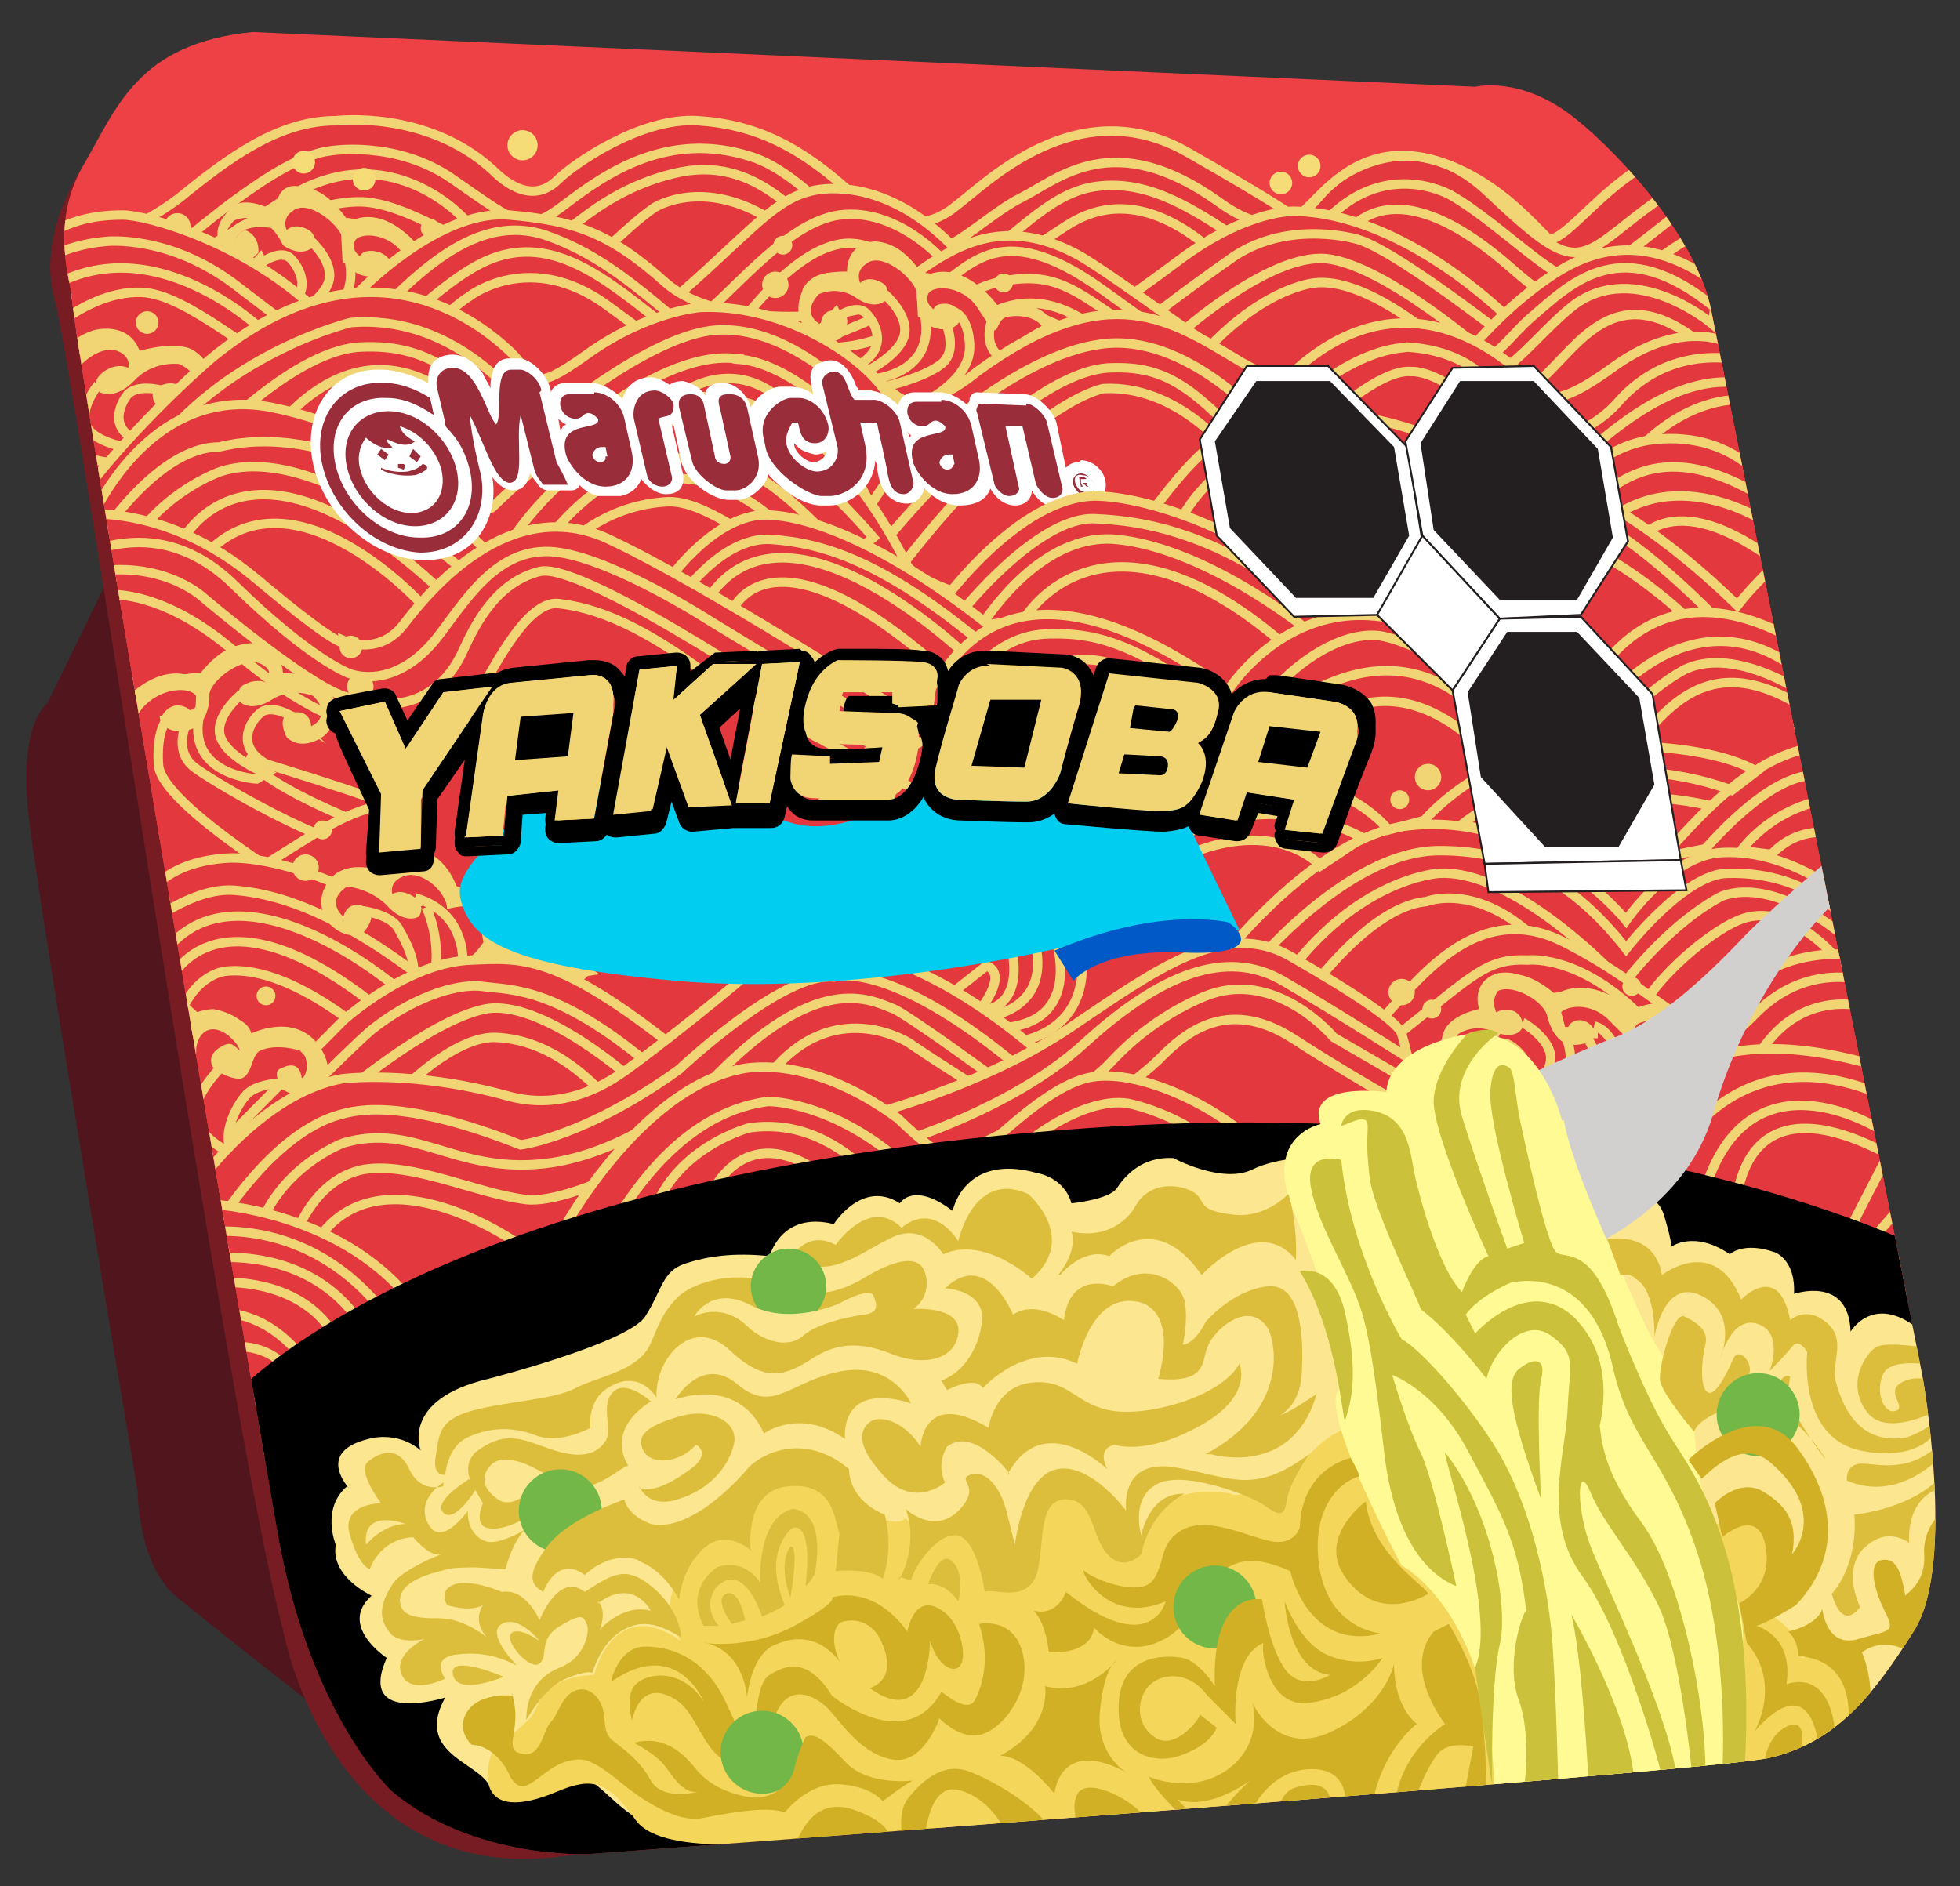<?xml version="1.0" encoding="UTF-8"?>
<svg id="Layer_1" data-name="Layer 1" xmlns="http://www.w3.org/2000/svg" xmlns:xlink="http://www.w3.org/1999/xlink" version="1.1" viewBox="0 0 1.039 1">
  <rect x="0" y="0" width="1.039" height="1" fill="#333333" stroke="none"/>
  <defs>
    <style>
      .cls-1 {
        stroke-width: .005px;
      }

      .cls-1, .cls-2, .cls-3, .cls-4, .cls-5, .cls-6 {
        stroke-miterlimit: 10;
      }

      .cls-1, .cls-7, .cls-4, .cls-5, .cls-6 {
        fill: none;
      }

      .cls-1, .cls-3, .cls-4, .cls-5, .cls-6 {
        stroke: #f1d473;
      }

      .cls-8 {
        fill: #f6dc76;
      }

      .cls-8, .cls-9, .cls-10, .cls-7, .cls-11, .cls-12, .cls-13, .cls-14, .cls-15, .cls-16, .cls-17, .cls-18, .cls-19, .cls-20, .cls-21, .cls-22, .cls-23, .cls-24, .cls-25, .cls-26, .cls-27, .cls-28 {
        stroke-width: 0px;
      }

      .cls-9 {
        fill: #ccc13a;
      }

      .cls-10 {
        fill: #ddbe3c;
      }

      .cls-2 {
        stroke: #231f20;
        stroke-width: .001px;
      }

      .cls-2, .cls-25 {
        fill: #fff;
      }

      .cls-29 {
        clip-path: url(#clippath);
      }

      .cls-11 {
        fill: #74b749;
      }

      .cls-12 {
        fill: #fce790;
      }

      .cls-13 {
        fill: #f4d65b;
      }

      .cls-14 {
        fill: #9b2c3a;
      }

      .cls-15 {
        fill: #992d3a;
      }

      .cls-30 {
        clip-path: url(#clippath-1);
      }

      .cls-31 {
        clip-path: url(#clippath-4);
      }

      .cls-32 {
        clip-path: url(#clippath-3);
      }

      .cls-33 {
        clip-path: url(#clippath-2);
      }

      .cls-34 {
        clip-path: url(#clippath-7);
      }

      .cls-35 {
        clip-path: url(#clippath-8);
      }

      .cls-36 {
        clip-path: url(#clippath-6);
      }

      .cls-37 {
        clip-path: url(#clippath-5);
      }

      .cls-38 {
        clip-path: url(#clippath-9);
      }

      .cls-3, .cls-20 {
        fill: #e2383e;
      }

      .cls-3, .cls-6 {
        stroke-width: .005px;
      }

      .cls-16 {
        fill: #000;
      }

      .cls-39 {
        clip-path: url(#clippath-20);
      }

      .cls-40 {
        clip-path: url(#clippath-21);
      }

      .cls-41 {
        clip-path: url(#clippath-14);
      }

      .cls-42 {
        clip-path: url(#clippath-13);
      }

      .cls-43 {
        clip-path: url(#clippath-12);
      }

      .cls-44 {
        clip-path: url(#clippath-10);
      }

      .cls-45 {
        clip-path: url(#clippath-15);
      }

      .cls-46 {
        clip-path: url(#clippath-17);
      }

      .cls-47 {
        clip-path: url(#clippath-16);
      }

      .cls-48 {
        clip-path: url(#clippath-19);
      }

      .cls-49 {
        clip-path: url(#clippath-11);
      }

      .cls-50 {
        clip-path: url(#clippath-18);
      }

      .cls-4 {
        stroke-width: .005px;
      }

      .cls-17 {
        fill: #0059c7;
      }

      .cls-18 {
        fill: #ed4146;
      }

      .cls-19 {
        fill: #771c23;
      }

      .cls-21 {
        fill: #01cdf1;
      }

      .cls-5 {
        stroke-width: .005px;
      }

      .cls-22 {
        fill: #d1d0cf;
      }

      .cls-23 {
        fill: #d1b026;
      }

      .cls-24 {
        fill: #fffa94;
      }

      .cls-26 {
        fill: #231f20;
      }

      .cls-27 {
        fill: #f1d473;
      }

      .cls-28 {
        fill: #51161d;
      }
    </style>
    <clipPath id="clippath">
      <path class="cls-7" d="M.134.017l.648.029s.024-.006.052.016.066.067.073.102c.007.034.112.565.112.565,0,0,.018.099-.004.135-.023.037-.043.06-.077.068-.028.007-.626.051-.626.051,0,0-.061.003-.104-.033,0,0-.044-.04-.061-.138S.038.173.038.157c0-.006-.012-.038.006-.069.018-.031.029-.065.09-.072Z"/>
    </clipPath>
    <clipPath id="clippath-1">
      <path class="cls-7" d="M.042.13c.01,0,.036-.012.053-.025.027-.022.053-.041.083-.041,0,0,.048-.006.083.026.01.01.023.017.035.005.007-.007.043-.033.074-.031.032.003.055.014.083.04s.048.01.054.005c.015-.011.064-.062.123-.028.049.028.053.032.055.033.009.006.03-.053.091-.023.027.013.044.037.046.036.018-.005.048-.064.118-.052l.022.118L.026.233.002.099s.008.005.017.013c.008.008.016.018.023.018h0Z"/>
    </clipPath>
    <clipPath id="clippath-2">
      <path class="cls-7" d="M.139.139s.01-.007.015-.002.012.018-.003.027c0,0,.017.016.021.018.003.002.017.01.031-.002s.034-.03.052-.037l-.009-.004s-.01-.005-.016-.004l-.007.001s-.019-.028-.039-.015c-0.0 0-.013-.023-.028-.018,0,0-.011.004-.009.016,0,0-.018-.005-.024.006,0,.001-.008.015.006.022l.009-.01Z"/>
    </clipPath>
    <clipPath id="clippath-3">
      <path class="cls-7" d="M.8.169s-.055-.056-.114-.057c0,0-.025-.001-.061.026-.035.027-.045.031-.045.031l-.072-.035s-.028-.035-.068-.034c-.03.001-.039.023-.1.073l.015.045s.135.028.136.032c.001.003.331-.018.331-.018s-.022-.062-.022-.062h0Z"/>
    </clipPath>
    <clipPath id="clippath-4">
      <path class="cls-7" d="M-.051.179c.01,0,.023-.015.041-.028.029-.023.042-.037.075-.037.013,0,.063.014.1.048.011.01.014.004.026-.008.007-.007.045-.043.079-.04.034.003.053.009.083.036s.098.017.105.013c.028-.012.058-.059.115-.027.02.012.061.043.072.049.025.014.01.005.053.051.038.04.05-.033.115-.083.016-.012.049-.037.095-.004l.03.101L-.068.288l-.025-.142s.009.006.017.014.017.019.025.019Z"/>
    </clipPath>
    <clipPath id="clippath-5">
      <path class="cls-7" d="M.086.207s-.014-.004-.019.003c-.005.007-.009.021.012.025,0,0-.015.021-.019.024s-.017.015-.037.009-.05-.017-.074-.018l.01-.006s.01-.008.018-.009l.008-.001s.014-.033.042-.027c.001 0.0.008-.026.028-.026,0,0,.014,0,.016.012,0,0,.019-.011.03-.002 0.0.001.014.011-.001.023,0,0-.014-.006-.014-.006Z"/>
    </clipPath>
    <clipPath id="clippath-6">
      <path class="cls-7" d="M.444.168s.01-.007.015-.002.012.018-.003.027c0,0,.017.016.021.018s.017.01.031-.002c.014-.012.034-.03.052-.037l-.009-.004s-.01-.005-.016-.004l-.007.001s-.019-.028-.039-.015c-0.0 0-.013-.023-.028-.018,0,0-.011.004-.009.016,0,0-.018-.005-.024.006,0,.001-.008.015.006.022,0,0,.009-.01.009-.01Z"/>
    </clipPath>
    <clipPath id="clippath-7">
      <path class="cls-7" d="M.919.183s-.025-.016-.063.011c-.041.03-.039.013-.054,0-.015-.012-.061-.045-.114.001-.009.008-.012.007-.03-.003-.037-.022-.07-.046-.14.006,0,0-.035.03-.049.01-.014-.02-.055-.046-.098-.044,0,0-.028.002-.06.025s-.027.011-.041-.002c-.014-.013-.074-.065-.158.004,0,0-.033.028-.062.064l-.003.032s.022.088.024.092c.002.003.874-.049.874-.049l-.027-.146h-0Z"/>
    </clipPath>
    <clipPath id="clippath-8">
      <path class="cls-7" d="M.048.276s.03-.073.096-.06.111.059.117.053c.099-.097.172-.065.22.031.005.009.07.039.108-.002.028-.03.05-.081.102-.08.046.001.085.017.114.039.023.017.035-.02.072-.024.088-.009.095.12.085.125l-.9.003s-.015-.084-.015-.084Z"/>
    </clipPath>
    <clipPath id="clippath-9">
      <path class="cls-7" d="M.496.324s.043-.062.086-.061c.028.001.08.018.131.06l-.051.048-.058-.015s-.108-.031-.108-.031Z"/>
    </clipPath>
    <clipPath id="clippath-10">
      <path class="cls-7" d="M.704.323s.056-.075.099-.074c.026.001.073.028.118.072.007-.009.018-.02.023-.024l.012.089-.146.003-.107-.066h0Z"/>
    </clipPath>
    <clipPath id="clippath-11">
      <path class="cls-7" d="M.354.308s.025-.036.053-.035c.028.002.073.022.124.064l-.051.048-.058-.015-.069-.062h0Z"/>
    </clipPath>
    <clipPath id="clippath-12">
      <path class="cls-7" d="M.155.38s-.011-.007-.017-.002-.013.018.003.027c0,0,.062.019.065.022-.039.001-.092.067-.126.044-.016-.011-.032-.079-.052-.086l.01-.004s.011-.005.018-.004l.007.001s.021-.028.042-.015c0.0 0.0.014-.023.03-.018,0,0,.012.004.01.016,0,0,.019-.005.026.006,0,.001.008.015-.007.022l-.01-.01Z"/>
    </clipPath>
    <clipPath id="clippath-13">
      <path class="cls-7" d="M.07.509s-.008-.05.05-.054c.028-.002.109.022.139.088l-.063.042-.058-.015s-.069-.062-.069-.062Z"/>
    </clipPath>
    <clipPath id="clippath-14">
      <path class="cls-7" d="M.193.483s.014.002.018.009c.005.007.017.029-.001.035,0,0-.019.041-.022.043-.015.009.019.033.056.018.017-.007.047-.07.067-.073l-.009-.006s-.009-.007-.016-.007l-.007-.001s-.014-.031-.037-.024c-0.0 0-.009-.025-.025-.024,0,0-.012.001-.013.013,0,0-.017-.009-.026.001-0.0.001-.011.013.002.023l.012-.007h-0Z"/>
    </clipPath>
    <clipPath id="clippath-15">
      <path class="cls-7" d="M.105.619l.077-.078s.034-.031.068-.032c.026-.001.045-.004.111.049l.182.008.108-.062s.048-.06.094-.066c.07-.009.117.05.117.05,0,0,.024-.035.051-.036.039-.002.072.029.072.029l.007.084-.54.047-.351.056.005-.048h0Z"/>
    </clipPath>
    <clipPath id="clippath-16">
      <path class="cls-7" d="M.152.574s-.015,0-.021.006-.018.028-.002.037c0,0,.067-.005.07-.002.013.012-.092.067-.126.044-.016-.011-.032-.079-.052-.086l.01-.004s.011-.005.018-.004l.007.001s.021-.028.042-.015c0.0 0.0.003-.015.019-.01,0,0,.016-0.0.014.012,0,0,.026-.009.032.003,0,.001.008.015-.007.022l-.006-.003h0Z"/>
    </clipPath>
    <clipPath id="clippath-17">
      <path class="cls-7" d="M.106.626c.021-.027.048-.049.075-.054,0,0,.037-.005.088.009.014.004.035.005.059-.011.008-.005.048-.036.071-.056.027-.024.088-.014.159.05.028.025.079.041.166-.016.018-.012.051-.075.104-.049.052.026.066.054.082.037.013-.014.055-.059.144-.002l-.033.144-.892.093s-.035-.128-.022-.145v-0Z"/>
    </clipPath>
    <clipPath id="clippath-18">
      <path class="cls-7" d="M.106.638s.067.001.108.047l-.083.06-.025-.107Z"/>
    </clipPath>
    <clipPath id="clippath-19">
      <path class="cls-7" d="M.786.559s.007-.009.014-.005c.007.004.016.015.004.027,0,0,.02.012.024.013.004.001.018.006.029-.008s.024-.036.04-.047l-.009-.002s-.01-.003-.016-0l-.006.002s-.025-.023-.04-.007c-0.0 0-.018-.019-.031-.011,0,0-.009.006-.004.017,0,0-.018-.002-.021.011 0.0.001-.004.016.011.02l.006-.011h0Z"/>
    </clipPath>
    <clipPath id="clippath-20">
      <path class="cls-7" d="M.461.591s.06-.015.106-.046c.046-.031.082-.058.117-.038.035.02.057.035.059.041s.014.058.014.058l-.291.008-.005-.023h0Z"/>
    </clipPath>
    <clipPath id="clippath-21">
      <path class="cls-7" d="M.299.651s.04-.073.093-.084c0,0,.035-.01.084.026,0,0,.028.028.037.023s.041-.041.066-.045.066.015.088.037l.187.013s.011-.092.137-.057l.029.122-.076-.003-.65-.003.004-.029h0Z"/>
    </clipPath>
  </defs>
  <path class="cls-28" d="M.068.285l-.043.088s-.015.01-.01.058c.005.047.058.36.058.36,0,0,0,.039.021.056s.112.09.117.088S.068.285.068.285Z"/>
  <path class="cls-19" d="M.044.088s-.025.036-.015.071.092.597.121.705c0,0,.026.146.161.118C.446.954.042.088.044.088Z"/>
  <path class="cls-7" d="M.134.017l.648.029s.024-.006.052.016.066.067.073.102.112.565.112.565c0,0,.018.099-.004.135-.023.037-.043.06-.077.068-.028.007-.626.051-.626.051,0,0-.061.003-.104-.033,0,0-.044-.04-.061-.138S.038.173.038.157c0-.006-.012-.038.006-.069S.073.023.134.017Z"/>
  <g>
    <path class="cls-18" d="M.134.017l.648.029s.024-.006.052.016.066.067.073.102.112.565.112.565c0,0,.018.099-.004.135-.023.037-.043.06-.077.068-.028.007-.626.051-.626.051,0,0-.061.003-.104-.033,0,0-.044-.04-.061-.138S.038.173.038.157c0-.006-.012-.038.006-.069S.073.023.134.017Z"/>
    <g class="cls-29">
      <g>
        <g>
          <g class="cls-30">
            <g>
              <polygon class="cls-20" points="-.017 .052 .015 .252 .988 .211 .976 .049 -.017 .052"/>
              <path class="cls-6" d="M.006.118s.014.026.029.028c.014.002.041-.002.052-.01s.06-.053.088-.056c0,0,.035-.006.065.015.036.025.039.029.06.013s.054-.039.098-.025c.029.009.054.047.077.053s.046-.021.066-.031.049-.038.105.002c.037.027.05-.001.059-.009,0,0,.041-.037.084.004.038.036.045.038.065.023s.051-.046.099-.036v.014s-.035-.011-.067.013c-.018.014-.038.031-.051.032-.011.001-.041-.03-.065-.044,0,0-.031-.019-.062.008-.02.017-.034.026-.057.011s-.045-.028-.071-.024-.045.031-.064.039c0,0-.038.021-.065,0s-.049-.057-.094-.046-.063.042-.077.042c0,0-.008.001-.034-.018,0,0-.04-.045-.094-.011,0,0-.054.037-.085.045-.025.007-.051.009-.051.009 0,0-.009-.004-.019-.009l.004.019s.041.025.07-.004.089-.059.121-.058c.023.001.051.021.08.033.037.015.05-.013.075-.03,0,0,.028-.018.067.01s.042.039.08.032c.038-.007.062-.027.074-.034s.036-.016.07.011c.035.028.053.013.08-.01.024-.02.058.001.083.023s.031.022.053.012.041-.039.089-.041"/>
            </g>
          </g>
          <path class="cls-6" d="M.042.13c.01,0,.036-.012.053-.025.027-.022.053-.041.083-.041,0,0,.048-.006.083.026.01.01.023.017.035.005.007-.007.043-.033.074-.031s.055.014.083.04c.028.025.048.01.054.005.015-.011.064-.062.123-.028.049.028.053.032.055.033.009.006.03-.053.091-.023.027.013.044.037.046.036.018-.005.048-.064.118-.052l.022.118L.026.233.002.099s.008.005.017.013.016.018.023.018h0Z"/>
        </g>
        <g>
          <g>
            <g class="cls-33">
              <g>
                <rect class="cls-20" x=".113" y=".088" width=".152" height=".117"/>
                <path class="cls-6" d="M.164.127s.014.012.01.023-.022.019-.022.019l.005.003s.035-.002.028-.035l.01.002s.009.017-.001.025-.034.013-.034.013l.015.012s.035-.013.034-.035c0,0,0-.015-.009-.018"/>
              </g>
            </g>
            <path class="cls-6" d="M.139.139s.01-.007.015-.002.012.018-.003.027c0,0,.017.016.021.018s.017.01.031-.002.034-.03.052-.037l-.009-.004s-.01-.005-.016-.004l-.007.001s-.019-.028-.039-.015c-0.0 0-.013-.023-.028-.018,0,0-.011.004-.009.016,0,0-.018-.005-.024.006,0,.001-.008.015.006.022,0,0,.009-.01.009-.01Z"/>
          </g>
          <path class="cls-27" d="M.255.146s-.005-.019-.031-.012c0,0-.016-.026-.04-.016,0,0-.008-.018-.025-.019,0,0-.012-.004-.013.013,0,0-.016-.009-.023-.002-.019.017.003.029.003.029,0,0,.003.003.011-.005,0,0,.001-.009-.007-.012,0,0-.006.001-.007.012,0,0-.009-.006.001-.017,0,0,.016-.008.026.013,0,0,.009.007.016.001,0,0,.002-.005-.001-.008-.002-.002-.009-.005-.013-.001,0,0-.003-.006.003-.01.008-.007.025.007.027.015,0,0-.001.016.01.019.008.002.011-.001.013-.004s-.002-.009-.008-.009-.006.003-.006.003c0,0-.005-.003-.003-.008s.018-.005.026.007l.006.009s.001.002.003.003.002-.006.007-.007.018-.001.02.009c0,0,.007-.004.007-.004Z"/>
          <path class="cls-6" d="M.203.141l-.019-.004-.001-.019s.035.002.039.02c0,0-.008.015.004.023"/>
          <circle class="cls-27" cx=".094" cy=".12" r=".007"/>
          <circle class="cls-27" cx=".228" cy=".121" r=".005"/>
        </g>
        <g>
          <path class="cls-20" d="M.8.169s-.055-.056-.114-.057c0,0-.025-.001-.061.026s-.045.031-.045.031l-.072-.035s-.028-.035-.068-.034c-.03.001-.039.023-.1.073l.015.044s.135.029.136.032c.001.003.331-.018.331-.018s-.022-.062-.022-.062h0Z"/>
          <g class="cls-32">
            <path class="cls-6" d="M.813.19s-.07-.056-.093-.063c0,0-.036-.011-.066.009-.03.021-.05.037-.05.037l-.105-.036s-.024-.027-.054-.023-.061.047-.078.057l.023.004s.032-.047.061-.046.048.04.048.04l.124.01s.046-.042.077-.042.091.053.091.053l-.032-.012s-.036-.031-.062-.028c0,0-.03.002-.065.044"/>
          </g>
          <path class="cls-6" d="M.8.169s-.055-.056-.114-.057c0,0-.025-.001-.061.026s-.045.031-.045.031l-.072-.035s-.028-.035-.068-.034c-.03.001-.039.023-.1.073l.015.044s.135.029.136.032c.001.003.331-.018.331-.018s-.022-.062-.022-.062h0Z"/>
        </g>
        <g>
          <g class="cls-31">
            <g>
              <polygon class="cls-20" points="-.114 .1 -.08 .311 .946 .268 .934 .097 -.114 .1"/>
              <path class="cls-4" d="M-.088.167s.015.027.031.029c.015.002.03-.013.041-.021s.026-.043.072-.047c0,0,.034-.004.07.024.043.033.047.036.059.027.023-.016.059-.07.105-.054s.074.057.098.063.083-.022.104-.033c.021-.01.035-.043.093-.001.039.028.081.06.091.052,0,0,.005-.064.057-.029s.059.008.079-.009c.022-.019.048-.045.097-.005l-.001.009s-.041-.035-.074-.01c-.019.015-.035.039-.052.04-.011 0-.036-.036-.06-.051,0,0-.019.021-.052.049-.021.018-.052-.014-.076-.03s-.035-.026-.062-.021-.051.032-.086.035c0,0-.07.007-.098-.015s-.055-.044-.087-.032c-.032.012-.07.063-.087.057,0,0-.008.001-.035-.019,0,0-.059-.057-.115-.021C.022.154.005.176-.022.202c-.02.019-.054.009-.054.009,0,0-.009-.004-.02-.009l.004.02s.043.026.073-.004.06-.064.094-.063c.025.001.059.035.089.047.039.016.058-.028.085-.045,0,0,.032-.025.073.005s.066.05.106.043.063-.018.076-.025c.013-.008.036-.034.074-.008s.047.036.075.017.056-.037.082-.014.05.042.073.032.041-.065.091-.027"/>
            </g>
          </g>
          <path class="cls-4" d="M-.051.179c.01,0,.023-.015.041-.028.029-.023.042-.037.075-.037.013,0,.063.014.1.048.011.01.014.004.026-.008.007-.007.045-.043.079-.04.034.003.053.009.083.036.03.026.098.017.105.013.028-.012.058-.059.115-.027.02.012.061.043.072.049.025.014.01.005.053.051.038.04.05-.033.115-.083.016-.012.049-.037.095-.004l.03.101L-.068.288l-.025-.142s.009.006.017.014.017.019.025.019Z"/>
        </g>
        <g>
          <g>
            <g class="cls-37">
              <g>
                <polygon class="cls-20" points="-.044 .311 .139 .261 .102 .15 -.081 .2 -.044 .311"/>
                <path class="cls-1" d="M.052.204s-.013.016-.004.025.033.01.033.01l-.005.005s-.042.01-.044-.024l-.011.005s-.005.019.009.024c.014.005.045.002.045.002l-.015.017s-.046-.001-.052-.022c0-0-.005-.014.005-.021"/>
              </g>
            </g>
            <path class="cls-1" d="M.086.207s-.014-.004-.019.003-.009.021.012.025c0,0-.015.021-.019.024s-.017.015-.037.009-.05-.017-.074-.018l.01-.006s.01-.008.018-.009l.008-.001s.014-.033.042-.027c.001 0.0.008-.026.028-.026,0,0,.014,0,.016.012,0,0,.019-.011.03-.002 0.0.001.014.011-.001.023,0,0-.014-.006-.014-.006Z"/>
          </g>
          <path class="cls-27" d="M-.051.252s-0-.02.034-.022c0,0,.011-.03.043-.029,0,0,.004-.02.024-.026,0,0,.018-.005.024.011,0,0,.02-.006.029 0.0.016.011.005.025.005.025,0,0-.009.012-.022.007,0,0-.01-.008-.002-.013,0,0,.01-.006.015.004,0,0,.011-.009-.004-.016,0,0-.014-.002-.024.009,0,0-.009.01-.018.006,0,0-.004-.004-.001-.008.002-.003.009-.008.016-.005,0,0,.002-.006-.006-.009-.012-.004-.029.015-.027.024,0,0,.006.015-.006.021-.009.004-.013.003-.016.001s0-.009.006-.011.009.001.009.001c0,0,.005-.004.001-.009s-.023.001-.029.015l-.004.011s0,.003-.003.004-.005-.005-.01-.005-.022.005-.021.016l-.01-.001 0.0 0Z"/>
          <path class="cls-1" d="M.01.23l.021-.01-.005-.019s-.041.013-.041.032c0,0,.014.011.003.023"/>
          <circle class="cls-27" cx=".078" cy=".171" r=".006"/>
          <circle class="cls-27" cx="-.026" cy=".219" r=".007"/>
        </g>
        <g>
          <g>
            <g class="cls-36">
              <g>
                <rect class="cls-20" x=".418" y=".117" width=".152" height=".117"/>
                <path class="cls-6" d="M.469.156s.014.012.01.023-.022.019-.022.019l.005.003s.035-.002.028-.035l.01.002s.009.017-.001.025-.034.013-.034.013l.015.012s.035-.013.034-.035c0,0,0-.015-.009-.018"/>
              </g>
            </g>
            <path class="cls-6" d="M.444.168s.01-.007.015-.002.012.018-.003.027c0,0,.017.016.021.018s.017.01.031-.002c.014-.012.034-.03.052-.037l-.009-.004s-.01-.005-.016-.004l-.007.001s-.019-.028-.039-.015c-0.0 0-.013-.023-.028-.018,0,0-.011.004-.009.016,0,0-.018-.005-.024.006,0,.001-.008.015.006.022,0,0,.009-.01.009-.01Z"/>
          </g>
          <path class="cls-27" d="M.56.175s-.005-.019-.031-.012c0,0-.016-.026-.04-.016,0,0-.008-.018-.025-.019,0,0-.015-0-.015.016,0,0-.017-.001-.022.008-.009.015.002.025.002.025,0,0,.01.009.018.001,0,0,.006-.011-.002-.013,0,0-.009-.003-.01.007,0,0-.011-.005-.001-.016,0,0,.01-.005.02.002,0,0,.009.007.016.001,0,0,.002-.005-.001-.008-.002-.002-.009-.005-.013-.001,0,0-.003-.006.003-.01.008-.007.025.007.027.015,0,0-.001.016.01.019.008.002.011-.001.013-.004s-.002-.009-.008-.009-.006.003-.006.003c0,0-.005-.003-.003-.008s.018-.005.026.007l.006.009s.001.002.003.003.002-.006.007-.007.018-.001.02.009l.007-.004v-0Z"/>
          <path class="cls-6" d="M.508.17l-.019-.004-.001-.019s.035.002.039.02c0,0-.008.015.004.023"/>
          <circle class="cls-27" cx=".411" cy=".151" r=".007"/>
          <circle class="cls-27" cx=".415" cy=".13" r=".005"/>
          <circle class="cls-27" cx=".532" cy=".15" r=".005"/>
        </g>
        <circle class="cls-8" cx=".694" cy=".088" r=".006"/>
        <circle class="cls-8" cx=".193" cy=".095" r=".006"/>
        <circle class="cls-8" cx=".277" cy=".077" r=".008"/>
        <circle class="cls-8" cx=".213" cy=".659" r=".008"/>
        <circle class="cls-8" cx=".679" cy=".097" r=".006"/>
        <circle class="cls-8" cx=".161" cy=".086" r=".006"/>
        <g>
          <path class="cls-20" d="M.919.183s-.025-.016-.063.011c-.041.03-.039.013-.054,0-.015-.012-.061-.045-.114.001-.009.008-.012.007-.03-.003-.037-.022-.07-.046-.14.005,0,0-.035.03-.049.01s-.055-.046-.098-.044c0,0-.028.002-.06.025s-.027.011-.041-.002-.074-.065-.158.004c0,0-.033.028-.062.064l-.003.032s.022.088.024.092.874-.049.874-.049l-.027-.146h-0Z"/>
          <g class="cls-34">
            <path class="cls-4" d="M.927.192s-.04-.013-.07.022c0,0-.02.023-.04.014s-.025-.041-.071-.044c-.002.001-.029-.002-.073.043,0,0-.04-.048-.085-.045s-.098.054-.098.054l-.015-.002s-.045-.062-.095-.059c-.036.002-.094.052-.094.052,0,0-.036-.061-.1-.056,0,0-.063.015-.103.066l.017.008s.052-.059.091-.061.061.018.094.062c0,0,.06-.06.104-.056-.002.002.029-.008.084.061,0,0-.016.022-.016.026.002.012.008.015.009.014.001-.002.076-.095.123-.096.03-.001.044.011.077.046.002,0,.021-.004.021-.004,0,0,.041-.042.061-.04,0,0,.017-.002.044.028.027.03.034.026.045.018s.047-.045.085-.04l.003.009s-.03-.004-.06.03l-.147.02-.067-.023s-.027-.035-.066-.033c0,0-.039.006-.107.094l-.025-.049-.033-.033s-.027-.037-.068-.003l-.053.033-.039-.018s-.052-.073-.112-.005"/>
          </g>
          <path class="cls-6" d="M.919.183s-.025-.016-.063.011c-.041.03-.039.013-.054,0-.015-.012-.061-.045-.114.001-.009.008-.012.007-.03-.003-.037-.022-.07-.046-.14.005,0,0-.035.03-.049.01s-.055-.046-.098-.044c0,0-.028.002-.06.025s-.027.011-.041-.002-.074-.065-.158.004c0,0-.033.028-.062.064l-.003.032s.022.088.024.092.874-.049.874-.049l-.027-.146h-0Z"/>
        </g>
        <g>
          <path class="cls-20" d="M.048.276s.03-.073.096-.06.111.059.117.053c.099-.097.172-.065.22.031.005.009.07.039.108-.002.028-.03.05-.081.102-.08.046.001.085.017.114.039.023.017.035-.02.072-.024.088-.009.095.12.085.125l-.9.003s-.015-.084-.015-.084Z"/>
          <g class="cls-35">
            <g>
              <path class="cls-6" d="M.046.296c.001-.003.035-.059.07-.059.002,0,.073-.024.154.068l-.011.009s-.086-.082-.142-.064c0,0-.051.017-.062.074l.039-.033s.035-.083.151.033l-.01.011c-.001-.007-.083-.099-.131-.035"/>
              <path class="cls-6" d="M.268.292c.001-.003.022-.038.059-.056.021-.01.056-.043.136.049,0,0-.013.011-.016.008-.041-.044-.065-.06-.11-.045,0,0-.053.022-.064.078,0,0,.024-.057.081-.06.026-.001.064.039.101.047l-.048-.04s-.028-.025-.058-.018"/>
            </g>
          </g>
          <path class="cls-4" d="M.048.276s.03-.073.096-.06.111.059.117.053c.099-.097.172-.065.22.031.005.009.07.039.108-.002.028-.03.05-.081.102-.08.046.001.085.017.114.039.023.017.035-.02.072-.024.088-.009.095.12.085.125l-.9.003s-.015-.084-.015-.084Z"/>
        </g>
        <g>
          <path class="cls-25" d="M.572.245c-.003,0-.005.001-.007.003l-.005-.024c-.002-.007-.011-.015-.017-.015l-.025-.001c-.002,0-.003.001-.004.003,0,0-0.0.001-0.0.001-0.0.001-.001.002-.001.003-.004-.004-.01-.007-.015-.007l-.013-0c-.005-0-.008.003-.009.007-.001-.001-.001-.002-.002-.002-.004-.004-.008-.005-.012-.006h-.007c-0-.001-0-.001-.001-.002-.001-.003-.002-.005-.004-.008-.003-.004-.006-.006-.01-.006-.002,0-.004.001-.007.002-.003.002-.004.006-.003.01l.001.006c-.004-.003-.008-.004-.012-.004h-.005c-.005-0-.012.004-.016.011v-0c-.002-.007-.008-.013-.015-.013-.004,0-.006.001-.008.003-.001.001-.001.003-.001.004-.002-.004-.007-.007-.012-.008-.003,0-.006.001-.007.002-.003-.002-.007-.004-.01-.004-.005-0-.01.002-.013.007-.001.002-.002.003-.002.005-.001-.002-.003-.003-.004-.004-.004-.003-.009-.005-.013-.005l-.013-0c-.004,0-.007.002-.008.005l-0-.001c-.002-.009-.011-.017-.017-.017h-.005c-.006-0-.009.005-.009.009-.001.002-.001.005-.001.007-.001-.003-.003-.005-.004-.008-.006-.008-.012-.01-.016-.01-.005,0-.009.002-.011.005-.002.003-.002.006-.002.01-.008-.004-.017-.007-.025-.007-.026-.001-.042.022-.036.05.006.028.033.051.059.051.012 0.0.022-.004.029-.013.006-.008.009-.019.007-.031.003.004.007.007.011.007.006,0,.008-.005.009-.009.001.002.003.004.005.007.001.001.003.002.004.002l.013 0c.002,0,.003-.001.004-.002 0-0.0 0-.001 0-.001.003.003.006.005.01.006l.012 0c.005-.001.009-.004.011-.009.003.004.008.008.013.008.008 0.0.01-.005.009-.011l-.006-.026s.001-0.0.001-0l.004.019c.002.011.017.021.025.021h.005c.004 0.0.008-.002.012-.006.002-.002.004-.005.004-.008.002.003.005.005.008.008.007.006.015.009.02.009h.005c.009 0.0.023-.008.024-.024 0.0.001.001.002.001.003,0,.001 0.0.001 0.0.002.001.005.002.011.007.015.003.002.005.003.009.003.005,0,.008-.004.009-.008.006.006.012.009.019.009.008 0.0.014-.003.016-.009.002.004.007.009.013.009.006,0,.009-.004.009-.008.002.004.007.009.013.009.003,0,.006-.001.007-.003.001-.001.001-.002.002-.004.003.003.006.004.009.004.006,0,.009-.005.008-.011-.001-.006-.007-.011-.013-.011l-0-0ZM.297.228l-.001-.006c.001.001.002.002.004.003-.001.001-.002.001-.002.002h0ZM.431.245c-.003,0-.009-.004-.01-.009,0-0,0-.001-0-.001.001.001.001.001.002.002.002.002.005.003.009.004.003,0,.005-.001.006-.002-0.0.003-.003.006-.007.006H.431ZM.482.231l-.001-.002s0.0 0.0.001.001c0.0 0.0.001.001.001.001-0.0 0-.001.001-.001.001Z"/>
          <path class="cls-14" d="M.573.251c-.003,0-.005.003-.004.006.001.003.004.006.007.006.003,0,.005-.003.004-.006-.001-.003-.004-.006-.007-.006ZM.576.261c-.003,0-.005-.002-.006-.005s.001-.005.004-.004c.003,0,.005.002.006.005s-.001.005-.004.004h0Z"/>
          <path class="cls-15" d="M.499.213l-.013-0c-.006-0-.005.006-.005.006.001.005.005.007.008.007.004,0,.004-.003.007-.003.002,0,.004.002.005.003.002.007-.022,0-.017.019.001.004.009.017.021.017.011 0.0.016-.008.014-.018l-.004-.018c-.002-.009-.01-.014-.016-.014h0ZM.505.247c-0.0.001-.001.002-.003.002-.002,0-.004-.002-.004-.004,0-0.0.001-.004.005-.004.001,0,.001 0.0.002,0l.001.005h0Z"/>
          <path class="cls-15" d="M.206.218c-.016-0-.026.013-.022.03.004.017.02.031.036.031s.026-.013.022-.03c-.004-.017-.02-.031-.036-.031H.206ZM.218.272c-.012-0-.024-.011-.027-.023-.002-.007-0-.013.003-.017.004.004.011.007.014.005,0,0-.003-.002-.003-.004,0-.001.009.006.015.001,0,0-.007-.003-.008-.008.01.003.019.012.022.023.003.013-.004.023-.016.023v-0Z"/>
          <path class="cls-15" d="M.544.215l-.025-.001c-.001.002-.002.003-.001.005l.009.037c0.0.002.004.007.008.007.004,0,.006-.003.005-.005l-.007-.032.009 0.0.007.03c0.0.001.004.008.009.008.004,0,.006-.003.005-.006l-.008-.034c-.001-.004-.007-.01-.011-.01h0Z"/>
          <path class="cls-15" d="M.287.207c-.001-.006-.008-.011-.011-.011h-.005c-.01-0-.004.024-.008.029-.005-.005-.01-.03-.023-.03-.007-0-.01.006-.008.012l.004.017c0.0.001,0,.002.001.003.003.003.006.007.008.011.002.004.003.007.004.011.005.021-.007.037-.027.036-.019-0-.039-.017-.044-.038-.005-.021.007-.037.027-.036.007 0.0.013.002.02.006.002.001.003.002.005.003l-.002-.009c-.008-.005-.016-.008-.025-.008-.023-.001-.038.019-.032.044.006.025.029.045.052.046.022 0.0.036-.018.032-.041,0,0-.005-.019-.006-.032.008.015.013.035.021.036.009 0.0.003-.023.006-.036.002.008.007.028.007.028.001.004.002.005.005.009l.013 0c-.002-.005-.005-.01-.006-.012,0,0-.009-.037-.009-.037Z"/>
          <path class="cls-15" d="M.386.209c-.007-0-.005.005-.004.009l.005.023c.001.003-.001.005-.003.005-.003,0-.005-.002-.005-.004l-.006-.028c-.001-.003-.003-.005-.007-.005-.003,0-.007.001-.006.007l.007.029c.002.007.013.015.018.015h.005c.005 0.0.014-.006.012-.017l-.006-.027c-.001-.004-.004-.007-.009-.007H.386Z"/>
          <path class="cls-15" d="M.463.212l-.01-0c-.004-.004-.004-.015-.011-.015-.002,0-.007.002-.006.007l.008.033c.001.006-.003.013-.011.013-.005,0-.014-.006-.016-.014-.001-.005.001-.008.003-.012h.003c.001.003.001.011.009.011.006 0.0.008-.006.007-.01-.003-.011-.012-.014-.015-.014h-.005c-.004-0-.018.008-.014.022l.001.005c.003.012.021.024.029.025h.005c.007 0.0.022-.007.019-.025-0-.001-.002-.009-.003-.014l.009 0c0.0.002.002.009.005.024.001.006.002.014.009.014.004,0,.006-.005.005-.007l-.007-.031c-.001-.005-.007-.011-.013-.012h0Z"/>
          <path class="cls-15" d="M.347.207c-.009-0-.012.009-.011.015l.007.03c.001.004.005.006.008.006.004,0,.006-.003.005-.006l-.007-.03c.003-.002.009-0.0.008-.008-.001-.003-.006-.007-.01-.007H.347Z"/>
          <path class="cls-15" d="M.315.209l-.013-0c-.006-0-.005.006-.005.006.001.005.005.007.008.007.004,0,.004-.003.007-.003.002,0,.004.002.005.003.002.007-.022,0-.017.019.001.004.009.017.021.017.011 0.0.016-.008.014-.018l-.004-.018c-.002-.009-.01-.014-.016-.014ZM.321.243c-0.0.001-.001.002-.003.002-.002,0-.004-.002-.004-.004,0-0.0.001-.004.005-.004.001,0,.001 0.0.002,0l.001.005H.321Z"/>
          <polygon class="cls-15" points=".206 .241 .204 .244 .2 .241 .202 .238 .206 .241 .206 .241"/>
          <polygon class="cls-15" points=".223 .242 .221 .245 .217 .242 .219 .238 .223 .242 .223 .242"/>
          <path class="cls-15" d="M.202.248s.006.003.014.002c0,0,.005-.001.007-.003l.001-.001s.001-0.0.002.001c.001.001,0,.002,0,.002,0,0-.004.003-.007.003,0,0-.007.001-.015-.002l-.002-.001v-.001h0Z"/>
          <polygon class="cls-15" points=".213 .246 .214 .246 .215 .247 .214 .249 .211 .248 .211 .246 .213 .246"/>
          <path class="cls-14" d="M.577.258s-.001-.001-.001-.001c-0,0-0-0-.001-0.0.001,0,.001-0.0.001-.001s0-.001 0-.001c0-0-0-.001-0-.001-0-0-0-0-.001-.001s-.001-0-.001-0h-.002l.001.005h.001l-.001-.002h.001s0,0,0,0c0,0,0.0 0.0 0.0 0.0 0.0 0.0 0.0 0.0.001.001l.001.001h.001l-.001-.001h0ZM.575.256h-.002l-0-.002h.002s.001,0,.001 0.0 0.0 0.0 0.0.001v.001s-0.0 0-0.0 0h-.001Z"/>
        </g>
        <g>
          <path class="cls-20" d="M.496.324s.043-.062.086-.061c.028.001.08.018.131.06l-.051.048-.058-.015s-.108-.031-.108-.031Z"/>
          <g class="cls-38">
            <path class="cls-6" d="M.51.324s.04-.05.07-.049c.027.001.07.008.124.054l-.007.008s-.055-.046-.105-.051c-.03-.003-.056.022-.072.046l.023-.004s.043-.074.146.021"/>
          </g>
          <path class="cls-6" d="M.496.324s.043-.062.086-.061c.028.001.08.018.131.06l-.051.048-.058-.015s-.108-.031-.108-.031Z"/>
        </g>
        <path class="cls-6" d="M.628.272s.02-.036.059-.037c.053-.002.095.028.095.031s.035.021.053.008.041-.047.102-.009l.001.013s-.053-.037-.093.005l.019.009s.017-.038.075.004"/>
        <g>
          <path class="cls-20" d="M.704.323s.056-.075.099-.074c.026.001.073.028.118.072.007-.009.018-.02.023-.024l.012.089-.146.003-.107-.066h0Z"/>
          <g class="cls-44">
            <path class="cls-6" d="M.718.323s.052-.059.076-.06c.011-0.0.042-.01.116.065l-.012.003s-.047-.048-.097-.054c-.014-.002-.057.03-.073.054"/>
          </g>
          <path class="cls-6" d="M.704.323s.056-.075.099-.074c.026.001.073.028.118.072.007-.009.018-.02.023-.024l.012.089-.146.003-.107-.066h0Z"/>
        </g>
        <g>
          <path class="cls-20" d="M.354.308s.025-.036.053-.035.073.022.124.064l-.051.048-.058-.015-.069-.062h0Z"/>
          <g class="cls-49">
            <path class="cls-6" d="M.359.319s.023-.035.05-.033.059.011.114.057l-.007.008s-.099-.098-.141-.033l.012.008s.019-.058.122.038"/>
          </g>
          <path class="cls-6" d="M.354.308s.025-.036.053-.035.073.022.124.064l-.051.048-.058-.015-.069-.062h0Z"/>
        </g>
        <path class="cls-3" d="M.039.273s.047-.008.097.034.047.033.047.033c0,0,.018.008.031-.009s.056-.07.109-.045.152.089.152.089c0,0,.011.001.023-.016s.047-.069.153.007c0,0,.059-.094.16.007l.021.014s.028-.097.117-.049l.025.142-.324.091-.562.065-.05-.363h0Z"/>
        <path class="cls-6" d="M.534.553s.046-.001.039-.051l-.014-.006s.017.046-.028.049l-.008-.006s.036-.003.025-.042l-.012.005s.009.032-.017.034c0,0,.016-.019.004-.024l-.019.015"/>
        <g>
          <g>
            <g class="cls-43">
              <g>
                <rect class="cls-20" x=".017" y=".329" width=".167" height=".117"/>
                <path class="cls-4" d="M.128.368s-.015.012-.011.023.024.019.024.019l-.005.003s-.038-.002-.03-.035l-.007.005s-.007.014.003.023c.008.007.075.046.093.043.001-0.0.012-.016.015-.009.004.008-.076-.025-.077-.038-0-.008.091.013.081.032l-.043.044s-.087-.051-.087-.073c0,0-.002-.022.008-.026"/>
              </g>
            </g>
            <path class="cls-4" d="M.155.38s-.011-.007-.017-.002-.013.018.003.027c0,0,.062.019.065.022-.039.001-.092.067-.126.044-.016-.011-.032-.079-.052-.086l.01-.004s.011-.005.018-.004l.007.001s.021-.028.042-.015c0.0 0.0.014-.023.03-.018,0,0,.012.004.01.016,0,0,.019-.005.026.006,0,.001.008.015-.007.022l-.01-.01Z"/>
          </g>
          <path class="cls-27" d="M.028.388s.005-.019.034-.012c0,0,.018-.026.044-.016,0,0,.009-.018.027-.019,0,0,.016-0.0.017.016,0,0,.018-.001.024.008.01.015-.002.025-.002.025,0,0-.011.009-.02.001,0,0-.006-.011.002-.013,0,0,.01-.003.011.007,0,0,.012-.005.001-.016,0,0-.011-.005-.022.002,0,0-.01.007-.017.001,0,0-.002-.005.001-.008.002-.002.01-.005.015-.001,0,0,.003-.006-.003-.01-.009-.007-.028.007-.029.015,0,0,.001.016-.011.019-.009.002-.012-.001-.014-.004s.003-.009.008-.009.007.003.007.003c0,0,.006-.003.003-.008s-.019-.005-.029.007l-.006.009s-.001.002-.003.003-.003-.006-.007-.007-.02-.001-.022.009l-.008-.004v-0Z"/>
          <path class="cls-4" d="M.085.382l.021-.004.001-.019s-.038.002-.043.02c0,0,.009.015-.004.023"/>
          <circle class="cls-27" cx=".191" cy=".364" r=".007"/>
          <circle class="cls-27" cx=".186" cy=".343" r=".006"/>
          <circle class="cls-27" cx=".058" cy=".362" r=".006"/>
        </g>
        <g>
          <path class="cls-20" d="M.07.509s-.008-.05.05-.054c.028-.002.109.022.139.088l-.063.042-.058-.015s-.069-.062-.069-.062Z"/>
          <g class="cls-42">
            <path class="cls-6" d="M.064.501s.033-.031.06-.029.063.015.118.061l-.005.019c-.004-.016-.119-.116-.157-.035l.01.003s.022-.051.101.007c.009.007.019.015.03.025l-.012.009s-.051-.051-.09-.046c0,0-.019.002-.026.031"/>
          </g>
          <path class="cls-6" d="M.07.509s-.008-.05.05-.054c.028-.002.109.022.139.088l-.063.042-.058-.015s-.069-.062-.069-.062Z"/>
        </g>
        <g>
          <g>
            <g class="cls-41">
              <g>
                <polygon class="cls-20" points=".311 .578 .153 .543 .177 .429 .335 .464 .311 .578"/>
                <path class="cls-4" d="M.239.52"/>
                <path class="cls-4" d="M.225.48c-.001-.004.01.017.005.038-.003.011-.013.014-.013.014l.028-.015s.006-.032-.025-.041"/>
              </g>
            </g>
            <path class="cls-4" d="M.193.483s.014.002.018.009.017.029-.001.035c0,0-.019.041-.022.043-.015.009.019.033.056.018.017-.007.047-.07.067-.073l-.009-.006s-.009-.007-.016-.007l-.007-.001s-.014-.031-.037-.024c-0.0 0-.009-.025-.025-.024,0,0-.012.001-.013.013,0,0-.017-.009-.026.001-0.0.001-.011.013.002.023l.012-.007h-0Z"/>
          </g>
          <path class="cls-27" d="M.312.517s-.001-.02-.03-.019c0,0-.011-.029-.039-.025,0,0-.004-.018-.021-.023,0,0-.016-.005-.02.011,0,0-.017-.004-.025.003-.013.013-.003.025-.003.025,0,0,.009.011.019.005,0,0,.008-.009.001-.013,0,0-.009-.005-.012.005,0,0-.01-.008.002-.016,0,0,.013.001.022.011,0,0,.008.009.016.005,0,0,.003-.004 0-.008-.002-.003-.009-.007-.014-.004,0,0-.002-.006.005-.009.01-.005.024.008.024.017,0,0,.013-.004.017.001.002.003.012.009-.005.025l.024 0s0.0.003.002.004.028-.002.027.009l.008-.002h0Z"/>
          <path class="cls-4" d="M.259.5l-.003-.014-.012-.013s.036.01.037.028c0,0-.011.013-.001.023"/>
          <circle class="cls-27" cx=".162" cy=".46" r=".007"/>
          <circle class="cls-27" cx=".171" cy=".44" r=".005"/>
          <circle class="cls-27" cx=".289" cy=".486" r=".005"/>
        </g>
        <g>
          <path class="cls-20" d="M.105.619l.077-.078s.034-.031.068-.032c.026-.001.045-.004.111.049l.182.008.108-.062s.048-.06.094-.066c.07-.009.117.05.117.05,0,0,.024-.035.051-.036.039-.002.072.029.072.029l.007.084-.54.047-.351.056.005-.048h0Z"/>
          <g class="cls-45">
            <path class="cls-6" d="M.142.6s.042-.043.055-.054c.02-.016.044-.025.059-.023s.039,0,.089.042l.106.046.21-.095s.052-.065.102-.065c.034,0,.067.011.099.052,0,0,.031-.04.054-.04.04-.001.06.022.06.022l.001.011s-.035-.031-.064-.021c0,0-.024.011-.051.045l-.009-.006s-.051-.053-.09-.051c0,0-.044.002-.083.057l.007.015s.036-.054.069-.057c0,0,.03-.012.064.026,0,0,.043.042.053.026.01-.016.036-.038.051-.043.045-.015.097.084.074.098-0.0 0-.139-.039-.151-.037-.082.011-.392.056-.392.056l-.119-.031s-.049-.044-.079-.038-.079.048-.079.048l.035-.005s.027-.028.049-.028c.037.001.062.034.074.049"/>
          </g>
          <path class="cls-6" d="M.105.619l.077-.078s.034-.031.068-.032c.026-.001.045-.004.111.049l.182.008.108-.062s.048-.06.094-.066c.07-.009.117.05.117.05,0,0,.024-.035.051-.036.039-.002.072.029.072.029l.007.084-.54.047-.351.056.005-.048h0Z"/>
        </g>
        <g>
          <g>
            <g class="cls-47">
              <g>
                <rect class="cls-20" x=".01" y=".517" width=".167" height=".117"/>
                <path class="cls-4" d="M.117.566s-.017.017-.013.028.018.017.018.017"/>
              </g>
            </g>
            <path class="cls-4" d="M.152.574s-.015,0-.021.006-.018.028-.002.037c0,0,.067-.005.07-.002.013.012-.092.067-.126.044-.016-.011-.032-.079-.052-.086l.01-.004s.011-.005.018-.004l.007.001s.021-.028.042-.015c0.0 0.0.003-.015.019-.01,0,0,.016-0.0.014.012,0,0,.026-.009.032.003,0,.001.008.015-.007.022l-.006-.003h0Z"/>
          </g>
          <path class="cls-27" d="M.021.575s.005-.019.034-.012c0,0,.018-.026.044-.016,0,0-.004-.011.014-.012,0,0,.015.002.02.013,0,0,.022-.011.035.005.011.014.003.022.003.022.001-.001-.007.009-.02.003,0,0-.009-.01-.001-.012,0,0,.009-.005.01.006,0,0,.012-.002-.001-.015,0,0-.012-.004-.021-0-.005.002-.004.014-.011.015,0,0-.007 0-.014-.006,0,0-.005-.007.006-.012.003-.001.004-.001.008.003,0,0,0-.003-.006-.008-.009-.007-.016-.002-.017.007,0,0,.001.016-.011.019-.009.002-.012-.001-.014-.004s.003-.009.008-.009.007.003.007.003c0,0,.006-.003.003-.008s-.019-.005-.029.007l-.006.009s-.001.002-.003.003-.003-.006-.007-.007-.02-.001-.022.009c0,0-.008-.004-.008-.004Z"/>
          <path class="cls-4" d="M.078.57l.021-.004.001-.019s-.038.002-.043.02c0,0,.009.015-.004.023"/>
          <circle class="cls-27" cx=".141" cy=".528" r=".005"/>
          <circle class="cls-27" cx=".051" cy=".549" r=".006"/>
        </g>
        <g>
          <path class="cls-20" d="M.106.626c.021-.027.048-.049.075-.054,0,0,.037-.005.088.009.014.004.035.005.059-.011.008-.005.048-.036.071-.056.027-.024.088-.014.159.05.028.025.079.041.166-.016.018-.012.051-.075.104-.049.052.026.066.054.082.037.013-.014.055-.059.144-.002l-.033.144-.892.093s-.035-.128-.022-.145v-0Z"/>
          <g class="cls-46">
            <path class="cls-6" d="M.115.65s.029-.049.065-.059c.005-.001.028-.011.096.016,0,0,.034-.004.084-.04,0,0,.055-.052.082-.049,0,0,.028-.01.096.046,0,0,.167.013.205-.017s.045-.039.067-.038c0,0,.033-.004.07.041,0,0,.014.025.05-.012s.078-.011.078-.011l-.015.008s-.036-.014-.06.023l-.04.015-.269.026-.099-.029s-.041-.03-.051-.035c-.013-.005-.041-.021-.098.039,0,0-.041.038-.088.043s-.068-.022-.106-.011c0,0-.035.013-.046.049l-.02.012c.003.001.04-.01.04-.01-.001.002.009-.032.037-.037.026-.004.06.013.086.016s.1-.035.133-.071.07-.012.07-.012c.004.003.069.046.097.057l-.305.049s-.07-.049-.104-.004"/>
          </g>
          <path class="cls-6" d="M.106.626c.021-.027.048-.049.075-.054,0,0,.037-.005.088.009.014.004.035.005.059-.011.008-.005.048-.036.071-.056.027-.024.088-.014.159.05.028.025.079.041.166-.016.018-.012.051-.075.104-.049.052.026.066.054.082.037.013-.014.055-.059.144-.002l-.033.144-.892.093s-.035-.128-.022-.145v-0Z"/>
        </g>
        <g>
          <path class="cls-20" d="M.106.638s.067.001.108.047l-.083.06-.025-.107Z"/>
          <g class="cls-50">
            <path class="cls-6" d="M.104.654s.059-.013.102.045l-.012.008s-.019-.045-.084-.04l.007.013s.05-.004.065.038l-.015.012s-.018-.036-.054-.034l.015.018s.025,0,.029.024"/>
          </g>
          <path class="cls-6" d="M.106.638s.067.001.108.047l-.083.06-.025-.107Z"/>
        </g>
        <g>
          <g>
            <g class="cls-48">
              <g>
                <polygon class="cls-20" points=".921 .597 .777 .628 .749 .515 .892 .483 .921 .597"/>
                <path class="cls-5" d="M.807.542s.016.009.015.02-.016.023-.016.023l.005.002s.032-.009.018-.04l.01 0s.012.014.006.025-.029.02-.029.02l.018.009s.029-.02.024-.041c0,0-.004-.014-.013-.016"/>
              </g>
            </g>
            <path class="cls-5" d="M.786.559s.007-.009.014-.005.016.015.004.027c0,0,.02.012.024.013s.018.006.029-.008.024-.036.04-.047l-.009-.002s-.01-.003-.016-0l-.006.002s-.025-.023-.04-.007c-0.0 0-.018-.019-.031-.011,0,0-.009.006-.004.017,0,0-.018-.002-.021.011 0.0.001-.004.016.011.02l.006-.011h0Z"/>
          </g>
          <path class="cls-27" d="M.897.542s-.009-.018-.033-.006c0,0-.022-.022-.042-.007,0,0-.012-.016-.028-.013,0,0-.014.003-.01.019,0,0-.016.003-.019.013-.005.016.008.024.008.024,0,0,.012.007.017-.003,0,0,.003-.011-.005-.013,0,0-.009-.001-.008.009,0,0-.011-.003-.005-.016,0,0,.008-.007.02-.002,0,0,.011.005.015-.002,0,0,.001-.005-.003-.008-.002-.002-.01-.003-.013.002,0,0-.004-.005,0-.011.006-.009.026.001.029.01,0,0,.003.016.014.016.008,0,.01-.003.011-.006s-.004-.008-.009-.007-.005.005-.005.005c0,0-.006-.002-.005-.007s.015-.009.026.001l.008.008s.001.002.004.003.001-.006.004-.008.017-.005.021.005l.006-.005h0Z"/>
          <path class="cls-5" d="M.847.548h-.019l-.005-.019s.033-.005.042.011c0,0-.004.016.009.021"/>
          <circle class="cls-27" cx=".743" cy=".526" r=".007"/>
          <circle class="cls-27" cx=".757" cy=".412" r=".007"/>
          <circle class="cls-27" cx=".64" cy=".571" r=".007"/>
          <circle class="cls-27" cx=".759" cy=".535" r=".005"/>
          <circle class="cls-27" cx=".742" cy=".424" r=".005"/>
          <circle class="cls-27" cx=".865" cy=".523" r=".005"/>
        </g>
        <path class="cls-6" d="M.672.415s.045-.082.112-.02c-.001,0,.018.033.055.024.031-.008.047-.088.117-.044l.007.037.009.03s-.018-.005-.033.011l-.016-.002s.017-.025.052-.028l-.009-.011s-.019-.01-.062.038l-.025.005c.005.001.042-.056.086-.059"/>
        <path class="cls-6" d="M.039.295c.004.001.044-.025.085.015s.061.047.061.047c0,0,.025.011.049-.022.015-.02.032-.047.063-.042s.079.036.079.036l.097.059s.015.001.035-.023c.022-.027.038-.029.051-.029.017,0,.042.002.087.039,0,0,.013.019.019.005s.038-.046.066-.043c0,0,.033.004.066.043,0,0,.035.027.043.009s.054-.072.107-.038l.005.014s-.034-.022-.059-.01c0,0-.028.014-.049.048,0,0-.034.008-.045-.008s-.046-.061-.106-.027l-.031.032s-.054-.055-.092-.05c0,0-.03.004-.055.028l-.039.022-.039-.016s-.127-.087-.151-.081-.035.03-.041.043-.023.037-.063.023c-.021-.007-.074-.052-.074-.052,0,0-.024-.023-.067-.012l.008.011s.031-.009.076.03c0,0,.045.041.081.041.018,0,.034.002.044-.013.009-.014.028-.056.046-.054s.044.01.087.044l.099.053"/>
        <path class="cls-6" d="M.906.427c-.067-.015-.112.015-.112.015l-.019-.005c.066-.05.143-.018.143-.018l.013-.01s-.023-.017-.096-.013c-.05.003-.08.039-.08.039l-.019.005s-.04-.052-.119-.009l.01.012s.044-.026.095.001c-.002.002-.022.015-.022.015,0,0-.025-.029-.079-.002"/>
        <g>
          <path class="cls-20" d="M.461.591s.06-.015.106-.046.082-.058.117-.038.057.035.059.041.014.058.014.058l-.291.008-.005-.023h0Z"/>
          <g class="cls-39">
            <path class="cls-6" d="M.452.613s.077-.018.123-.06.079-.048.105-.033.073.045.073.045l.004.014-.05-.029s-.029-.035-.065-.023c0,0-.028.009-.053.036s-.109.062-.114.063.063-.006.063-.006c0,0,.064-.046.076-.058s.035-.035.072-.011.076.045.076.045"/>
          </g>
          <path class="cls-6" d="M.461.591s.06-.015.106-.046.082-.058.117-.038.057.035.059.041.014.058.014.058l-.291.008-.005-.023h0Z"/>
        </g>
        <g>
          <path class="cls-20" d="M.299.651s.04-.073.093-.084c0,0,.035-.01.084.026,0,0,.028.028.037.023s.041-.041.066-.045.066.015.088.037l.187.013s.011-.092.137-.057l.029.122-.076-.003-.65-.003.004-.029h0Z"/>
          <g class="cls-40">
            <path class="cls-6" d="M.306.69s.032-.097.101-.106c0,0,.042-.001.086.047.004.002.018.016.03-.003s.05-.047.075-.043c0,0,.053.01.069.055l.21-.008s.031-.087.117-.053l.003.02s-.073-.047-.095.038l.018.01s-.004-.08.081-.035l-.018.035.006.014.021-.024.002.032-.53-.019s-.031-.06-.085-.052c0,0-.053.014-.054.065l.034-.03s.017-.04.058-.011"/>
          </g>
          <path class="cls-6" d="M.299.651s.04-.073.093-.084c0,0,.035-.01.084.026,0,0,.028.028.037.023s.041-.041.066-.045.066.015.088.037l.187.013s.011-.092.137-.057l.029.122-.076-.003-.65-.003.004-.029h0Z"/>
        </g>
        <path class="cls-16" d="M.121.743s.098-.12.457-.145c.274-.019.437.062.437.062l.044.188-.08.113-.75.042-.092-.071-.016-.188h0Z"/>
        <g>
          <polygon class="cls-2" points=".636 .233 .661 .194 .704 .194 .746 .237 .754 .287 .73 .326 .686 .327 .645 .284 .636 .233"/>
          <polygon class="cls-26" points=".644 .234 .666 .202 .705 .202 .739 .237 .747 .284 .728 .317 .687 .317 .652 .28 .644 .234"/>
        </g>
        <g>
          <polygon class="cls-2" points=".745 .234 .77 .195 .813 .194 .854 .237 .863 .287 .838 .326 .795 .328 .754 .284 .745 .234"/>
          <polygon class="cls-26" points=".753 .235 .774 .202 .813 .202 .847 .238 .855 .285 .836 .318 .795 .318 .76 .281 .753 .235"/>
        </g>
        <g>
          <polygon class="cls-2" points=".77 .366 .795 .328 .838 .327 .876 .368 .891 .456 .787 .458 .77 .366"/>
          <polygon class="cls-26" points=".778 .367 .799 .335 .836 .335 .869 .37 .877 .416 .858 .449 .819 .449 .785 .412 .778 .367"/>
        </g>
        <path class="cls-21" d="M.657.493l-.045-.093s-.088-.005-.123.017-.061.027-.081.014-.095-.031-.13-.001-.035.039-.034.046c.005.023.026.036.114.044.09.008.193-.014.218-.021"/>
        <polygon class="cls-2" points=".789 .473 .894 .472 .891 .456 .787 .458 .789 .473"/>
        <polygon class="cls-2" points=".73 .326 .77 .366 .795 .328 .754 .284 .73 .326"/>
        <path class="cls-17" d="M.559.504c.056-.024.092-.015.092-.015.005.003.021.018-.024.016s-.058.015-.058.015l-.01-.016h0Z"/>
        <g>
          <g>
            <polygon class="cls-27" points=".202 .426 .201 .456 .223 .455 .223 .424 .261 .369 .235 .371 .215 .402 .204 .377 .18 .382 .202 .426"/>
            <path class="cls-16" d="M.261.369l-.037.056-.001.03-.022.002.002-.03s-.021-.044-.023-.044c-.002-.001.024-.005.024-.005l.012.025.019-.03.026-.003M.261.362h-.001l-.026.003c-.002 0-.004.001-.005.003l-.013.019-.006-.013c-.001-.003-.004-.004-.006-.004-0,0-.001,0-.001,0-.028.005-.029.005-.03.012-0.0.003.002.006.005.007-.001.001.009.022.018.041l-.002.027c-0.0.002.001.004.002.005.001.001.003.002.005.002h.001l.022-.002c.004-0.0.006-.003.006-.007l.001-.03.036-.052c.002-.002.002-.005 0-.007-.001-.002-.004-.004-.006-.004h0Z"/>
          </g>
          <g>
            <path class="cls-27" d="M.247.448l.009-.064s.002-.016.015-.017l.041-.004s.015-.003.013.016l-.011.06-.02.001.002-.016-.028.003-.002.021-.02.001h0Z"/>
            <path class="cls-16" d="M.315.362c.004,0,.013.002.011.017l-.011.06-.02.001.002-.016-.028.003-.002.021-.02.001.009-.064s.002-.016.015-.018l.041-.004s.001,0,.002,0M.315.355s-.003 0-.003 0l-.04.004c-.015.002-.021.016-.022.023l-.009.064c-0.0.002 0.0.004.002.006.001.002.003.002.005.002h0l.021-.001c.004-0.0.006-.003.007-.006l.001-.015.013-.001-.001.008c-0.0.002 0.0.004.002.006.001.001.003.002.005.002h0l.02-.001c.003-0.0.006-.003.007-.006l.011-.06c.001-.009-.001-.015-.005-.019-.003-.004-.008-.006-.014-.006h0Z"/>
          </g>
          <g>
            <polygon class="cls-27" points=".339 .359 .325 .436 .345 .435 .353 .4 .365 .433 .388 .431 .371 .384 .401 .357 .378 .357 .356 .377 .359 .358 .339 .359"/>
            <path class="cls-16" d="M.401.357l-.03.027.017.047-.022.001-.012-.033-.008.035-.02.002.013-.077.02-.002-.002.019.022-.02.022-.001M.401.35h-0l-.022.001-.013.01 0-.002c0-.002-0-.004-.002-.006-.001-.001-.003-.002-.005-.002h-.001l-.02.002c-.003 0-.006.003-.006.006l-.013.077c-0.0.002 0.0.004.002.006.001.001.003.002.005.002h.001l.02-.002c.003-0.0.005-.003.006-.005l.003-.012.004.011c.001.003.004.005.007.005h0l.022-.002c.002,0,.004-.001.005-.003s.002-.004.001-.006l-.015-.043.026-.024c.002-.002.003-.005.002-.008s-.004-.004-.006-.004h0v0Z"/>
          </g>
          <polygon class="cls-16" points=".273 .408 .301 .406 .304 .382 .276 .384 .273 .408"/>
          <g>
            <polygon class="cls-27" points=".39 .431 .404 .357 .424 .356 .408 .431 .39 .431"/>
            <path class="cls-16" d="M.424.356l-.016.074-.019 0.0.014-.074.02-.001M.424.349h-0l-.02.001c-.003,0-.006.003-.007.006l-.014.074c-0.0.002 0.0.004.002.006s.003.003.005.003h0l.019-0c.003,0,.006-.002.007-.006l.016-.074c0-.002,0-.004-.002-.006-.001-.002-.003-.003-.005-.003h0Z"/>
          </g>
          <g>
            <polygon class="cls-27" points=".431 .431 .498 .357 .471 .432 .431 .431"/>
            <path class="cls-16" d="M.456.355c.011,0,.028,0,.033.001.008.001.008.008.008.008l-0.0.015-.021.001 0-.006-.026 0c-.003.002-.003.01-.003.01l.029.001c.005 0.0.017-.001.012.022-.005.021-.015.022-.017.022h-0s-.031,0-.04-0c-.009-0-.01-.01-.01-.01,0,0,.001-.012.001-.013,0-0.0.001-0.0.003-0.0.005,0,.017.001.017.001v.004l.026.001.002-.011s-.01.001-.021.001c-.004,0-.008,0-.012-0-.012-.001-.012-.013-.007-.027.005-.014.015-.018.015-.018h.012M.456.348h-.012c-.004.001-.016.006-.021.022-.004.013-.004.022-.001.028-.003.001-.006.003-.007.005-0.0.001-.001.002-.001.015.001.007.005.017.017.017.009 0.0.04 0.0.04 0H.471c.003,0,.018-.001.024-.027.002-.01.002-.018-.002-.023h.003c.004-0.0.007-.003.007-.007l0-.015s0-.005-.003-.009c-.002-.002-.005-.005-.011-.005-.005-.001-.022-.001-.034-.001h0Z"/>
          </g>
          <g>
            <path class="cls-27" d="M.543.432h0ZM.528.432h0ZM.527.432h0Z"/>
            <path class="cls-16" d="M.522.357h.001l.04.002s.014.002.009.02c-.006.02-.01.036-.01.036,0,0-.005.015-.018.015s-.036-.001-.036-.001c0,0-.016,0-.012-.017s.012-.042.012-.043c0-.001.004-.011.015-.011M.522.35c-.015,0-.022.013-.022.018-.004.012-.009.029-.011.042-.002.009.001.015.004.018.006.007.015.007.016.007-0,0,.023.001.036.001.014,0,.022-.012.025-.019l.01-.036c.002-.009.002-.015-.002-.021-.004-.007-.012-.008-.013-.008l-.04-.002h-.002Z"/>
          </g>
          <polygon class="cls-16" points=".515 .411 .543 .411 .552 .376 .525 .375 .515 .411"/>
          <g>
            <path class="cls-27" d="M.617.437h0Z"/>
            <path class="cls-16" d="M.588.361l.047.005s.013.003.011.014c-.003.013-.006.015-.011.018,0,0,.008.006.002.021-.007.015-.013.014-.018.015h-.001c-.009,0-.051-.004-.051-.004l.022-.069M.588.354c-.003,0-.006.002-.007.005l-.022.069c-.001.002-0.0.004.001.006.001.002.003.003.005.003,0,0,.043.004.052.004.01-.001.019-.002.026-.019.004-.01.004-.018.002-.023.004-.004.006-.009.008-.018.003-.013-.009-.021-.017-.022l-.048-.005h-.001Z"/>
          </g>
          <g>
            <path class="cls-27" d="M.636.436l.018-.053s.005-.013.019-.011.034.005.034.005c0,0,.018.002.011.021s-.018.049-.018.049l-.019-.002.005-.016-.026-.004-.005.015-.019-.003v0Z"/>
            <path class="cls-16" d="M.671.372c.001,0,.002,0,.003 0.0.014.002.034.005.034.005,0,0,.018.002.011.021-.007.019-.018.049-.018.049l-.019-.002.005-.016-.026-.004-.005.015-.019-.003.018-.053s.004-.011.016-.011M.671.365c-.013,0-.021.01-.023.016l-.018.053c-.001.002-0.0.004.001.006s.003.003.005.003l.019.003h.001c.003,0,.006-.002.007-.005l.004-.01.012.002-.003.008c-.001.002-0.0.004.001.006s.003.003.005.003l.019.002h.001c.003,0,.006-.002.007-.005,0,0,.01-.029.018-.048.003-.008.003-.015-0-.021-.005-.008-.015-.01-.016-.01h0s-.019-.003-.034-.005l-.004-0h-0Z"/>
          </g>
          <polygon class="cls-16" points=".667 .409 .693 .412 .7 .393 .673 .39 .667 .409"/>
          <path class="cls-16" d="M.601.38l-.002.011.021.002s.002-.001.004-.006c.002-.006-.003-.006-.003-.006l-.019-.002Z"/>
          <path class="cls-16" d="M.596.404l-.003.01.021.001s.004.001.005-.004c.001-.006-.004-.006-.004-.006l-.018-.001h0Z"/>
        </g>
        <g>
          <g>
            <polygon class="cls-27" points=".202 .421 .201 .452 .223 .45 .223 .42 .261 .364 .235 .367 .215 .397 .204 .372 .18 .377 .202 .421"/>
            <path class="cls-16" d="M.261.364l-.037.055-.001.03-.022.002.002-.03s-.021-.044-.023-.044c-.002-.001.024-.005.024-.005l.012.025.019-.03.026-.003M.261.357h-.001l-.026.003c-.002 0-.004.001-.005.003l-.013.019-.006-.013c-.001-.003-.004-.004-.006-.004-0,0-.001,0-.001,0-.028.005-.029.005-.03.012-0.0.003.002.006.005.007-.001.001.009.022.018.041l-.002.027c-0.0.002.001.004.002.005.001.001.003.002.005.002h.001l.022-.002c.004-0.0.006-.003.007-.007l.001-.03.036-.052c.002-.002.002-.005 0-.007-.001-.002-.004-.004-.006-.004h0Z"/>
          </g>
          <g>
            <path class="cls-27" d="M.247.443l.009-.064s.002-.016.015-.017l.041-.004s.015-.003.013.016l-.011.06-.02.001.002-.016-.028.003-.002.021-.02.001h0Z"/>
            <path class="cls-16" d="M.315.357c.004,0,.013.002.011.017l-.011.06-.02.001.002-.016-.028.003-.002.021-.02.001.009-.064s.002-.016.015-.018l.041-.004s.001,0,.002,0M.315.35s-.003 0-.003 0l-.04.004c-.015.002-.021.016-.022.023l-.009.064c-0.0.002 0.0.004.002.006.001.002.003.002.005.002h0l.021-.001c.004-0.0.006-.003.007-.006l.001-.015.013-.001-.001.008c-0.0.002 0.0.004.002.006.001.001.003.002.005.002h0l.02-.001c.003-0.0.006-.003.007-.006l.011-.06c.001-.009-.001-.015-.005-.019-.003-.004-.008-.006-.014-.006h0Z"/>
          </g>
          <g>
            <polygon class="cls-27" points=".339 .355 .325 .432 .345 .43 .353 .395 .365 .428 .388 .427 .371 .379 .401 .352 .378 .352 .356 .372 .359 .353 .339 .355"/>
            <path class="cls-16" d="M.401.352l-.03.027.017.047-.022.001-.012-.033-.008.035-.02.002.013-.077.02-.002-.002.019.022-.02.022-.001M.401.345h-0l-.022.001-.013.01 0-.002c0-.002-0-.004-.002-.006-.001-.001-.003-.002-.005-.002h-.001l-.02.002c-.003 0-.006.003-.006.006l-.013.077c-0.0.002 0.0.004.002.006.001.001.003.002.005.002h.001l.02-.002c.003-0.0.005-.003.006-.005l.003-.012.004.011c.001.003.004.005.007.005h0l.022-.002c.002,0,.004-.001.005-.003s.002-.004.001-.006l-.015-.043.026-.024c.002-.002.003-.005.002-.008s-.004-.004-.006-.004h0v0Z"/>
          </g>
          <polygon class="cls-16" points=".273 .403 .301 .401 .304 .378 .276 .38 .273 .403"/>
          <g>
            <polygon class="cls-27" points=".39 .426 .404 .352 .424 .351 .408 .426 .39 .426"/>
            <path class="cls-16" d="M.424.351l-.016.074-.019 0.0.014-.074.02-.001M.424.344h-0l-.02.001c-.003,0-.006.003-.007.006l-.014.074c-0.0.002 0.0.004.002.006s.003.003.005.003h0l.019-0c.003,0,.006-.002.007-.006l.016-.074c0-.002,0-.004-.002-.006-.001-.002-.003-.003-.005-.003h0Z"/>
          </g>
          <g>
            <polygon class="cls-27" points=".431 .427 .498 .352 .471 .427 .431 .427"/>
            <path class="cls-16" d="M.456.35c.011,0,.028,0,.033.001.008.001.008.008.008.008l-0.0.015-.021.001 0-.006-.026 0c-.003.002-.003.01-.003.01l.029.001c.005 0.0.017-.001.012.022-.005.021-.015.022-.017.022h-0s-.031,0-.04-0c-.009-0-.01-.01-.01-.01,0,0,.001-.012.001-.013,0-0.0.001-0.0.003-0.0.005,0,.017.001.017.001v.004l.026.001.002-.011s-.01.001-.021.001c-.004,0-.008,0-.012-0-.012-.001-.012-.013-.007-.027.005-.014.015-.018.015-.018h.012M.456.344h-.012c-.004.001-.016.006-.021.022-.004.013-.004.021-.001.028-.003.001-.006.002-.007.005-0.0.001-.001.002-.001.015.001.007.005.017.017.017.009 0.0.04 0.0.04 0H.471c.003,0,.018-.001.024-.027.002-.01.002-.018-.002-.023h.003c.004-0.0.007-.003.007-.007l0-.015s0-.005-.003-.009c-.002-.002-.005-.005-.011-.005-.005-.001-.022-.001-.034-.001h0Z"/>
          </g>
          <g>
            <path class="cls-27" d="M.543.428h0ZM.528.427h0ZM.527.427h0Z"/>
            <path class="cls-16" d="M.522.352h.001l.04.002s.014.002.009.02c-.006.02-.01.036-.01.036,0,0-.005.015-.018.015s-.036-.001-.036-.001c0,0-.016,0-.012-.017s.012-.042.012-.043c0-.001.004-.011.015-.011M.522.345c-.015,0-.022.013-.022.018-.004.012-.009.029-.011.042-.002.009.001.015.004.018.006.007.015.007.016.007-0,0,.023.001.036.001.014,0,.022-.012.025-.019l.01-.036c.002-.009.002-.015-.002-.021-.004-.007-.012-.008-.013-.008l-.04-.002h-.002Z"/>
          </g>
          <polygon class="cls-16" points=".515 .406 .543 .407 .552 .371 .525 .371 .515 .406"/>
          <g>
            <path class="cls-27" d="M.617.433h0Z"/>
            <path class="cls-16" d="M.588.357l.047.005s.013.003.011.014c-.003.013-.006.015-.011.018,0,0,.008.006.002.021-.007.015-.013.014-.018.015h-.001c-.009,0-.051-.004-.051-.004l.022-.069M.588.349c-.003,0-.006.002-.007.005l-.022.069c-.001.002-0.0.004.001.006.001.002.003.003.005.003,0,0,.043.004.052.004.01-.001.019-.002.026-.019.004-.01.004-.018.002-.023.004-.004.006-.009.008-.018.003-.013-.009-.021-.017-.022l-.048-.005h-.001Z"/>
          </g>
          <g>
            <path class="cls-27" d="M.636.431l.018-.053s.005-.013.019-.011.034.005.034.005c0,0,.018.002.011.021s-.018.049-.018.049l-.019-.002.005-.016-.026-.004-.005.015-.019-.003v0Z"/>
            <path class="cls-16" d="M.671.367c.001,0,.002,0,.003 0.0.014.002.034.005.034.005,0,0,.018.002.011.021-.007.019-.018.049-.018.049l-.019-.002.005-.016-.026-.004-.005.015-.019-.003.018-.053s.004-.011.016-.011M.671.36c-.013,0-.021.01-.023.016l-.018.053c-.001.002-0.0.004.001.006s.003.003.005.003l.019.003h.001c.003,0,.006-.002.007-.005l.004-.01.012.002-.003.008c-.001.002-0.0.004.001.006s.003.003.005.003l.019.002h.001c.003,0,.006-.002.007-.005,0,0,.01-.029.018-.048.003-.008.003-.015-0-.021-.005-.008-.015-.01-.016-.01h0s-.019-.003-.034-.005l-.004-0h-0Z"/>
          </g>
          <polygon class="cls-16" points=".667 .404 .693 .407 .7 .388 .673 .385 .667 .404"/>
          <path class="cls-16" d="M.601.375l-.002.011.021.002s.002-.001.004-.006c.002-.006-.003-.006-.003-.006l-.019-.002Z"/>
          <path class="cls-16" d="M.596.4l-.003.01.021.001s.004.001.005-.004c.001-.006-.004-.006-.004-.006l-.018-.001h0Z"/>
        </g>
        <g>
          <polygon class="cls-27" points=".202 .421 .201 .452 .223 .45 .223 .42 .261 .364 .235 .367 .215 .397 .204 .372 .18 .377 .202 .421"/>
          <path class="cls-27" d="M.247.443l.009-.064s.002-.016.015-.017l.041-.004s.015-.003.013.016l-.011.06-.02.001.002-.016-.028.003-.002.021-.02.001h0Z"/>
          <polygon class="cls-27" points=".339 .355 .325 .432 .345 .43 .353 .395 .365 .428 .388 .427 .371 .379 .401 .352 .378 .352 .356 .372 .359 .353 .339 .355"/>
          <polygon class="cls-16" points=".273 .403 .301 .401 .304 .378 .276 .38 .273 .403"/>
          <polygon class="cls-27" points=".39 .426 .404 .352 .424 .351 .408 .426 .39 .426"/>
          <path class="cls-27" d="M.476.374h.019l.002-.015s.001-.007-.008-.008-.045-.001-.045-.001c0,0-.01.004-.015.017s-.005.026.007.027.032.001.032.001l-.002.009-.026.001v-.004s-.019-.001-.02-.001-.001.013-.001.013c0,0,.001.009.01.01s.04 0.0.04 0c0,0,.012.001.017-.022s-.008-.023-.013-.023l-.028-.001s.001-.009.002-.01l.026-0-0.0.006h0Z"/>
          <path class="cls-27" d="M.523.352l.04.002s.014.002.009.02c-.006.02-.01.036-.01.036,0,0-.005.015-.018.015s-.036-.001-.036-.001c0,0-.016,0-.012-.017s.012-.042.012-.043.005-.012.017-.011h-0Z"/>
          <polygon class="cls-16" points=".515 .406 .543 .407 .552 .371 .525 .371 .515 .406"/>
          <path class="cls-27" d="M.566.426l.022-.069.047.005s.013.003.011.014c-.003.013-.006.015-.011.018,0,0,.008.006.002.021-.007.015-.013.014-.018.015s-.052-.004-.052-.004Z"/>
          <path class="cls-27" d="M.636.431l.018-.053s.005-.013.019-.011.034.005.034.005c0,0,.018.002.011.021s-.018.049-.018.049l-.019-.002.005-.016-.026-.004-.005.015-.019-.003v0Z"/>
          <polygon class="cls-16" points=".667 .404 .693 .407 .7 .388 .673 .385 .667 .404"/>
          <path class="cls-16" d="M.601.375l-.002.011.021.002s.002-.001.004-.006c.002-.006-.003-.006-.003-.006l-.019-.002Z"/>
          <path class="cls-16" d="M.596.4l-.003.01.021.001s.004.001.005-.004c.001-.006-.004-.006-.004-.006l-.018-.001h0Z"/>
        </g>
        <path class="cls-12" d="M.185.789s-.018-.019.01-.026c0,0,.015-.005.028.006,0,0-.011-.027.036-.038,0,0,.074-.019.083-.033s.009-.024.021-.028.026-.006.045-.004c0,0,.006-.024.034-.017,0,0,.015-.024.035-.011,0,0,.007-.012.028.004,0,0,.006-.031.045-.02,0,0,.014.002.018.016,0,0,.02-.002.024-.008s.013-.017.03-.016c0,0,.026.014.042.006.039-.019.15.006.159.02.011.018.05-.023.059.004,0,0,.004.013.004.017,0,0,.012-.009.031.004,0,0,.007-.007.024-.001,0,0,.011.004.01.022,0,0,.029-.01.03.02,0,0,.014-.024.042.004l.015.165-.077.083s-.593.018-.615.01-.031-.031-.043-.024-.037.014-.044.002-.039-.017-.023-.046c0,0-.047.015-.031-.021,0,0-.026-.017-.008-.033,0,0-.022-.01-.019-.027,0,0-.008-.019.006-.031h0Z"/>
        <path class="cls-13" d="M.259.946s-.002-.012.003-.018.018-.014.021-.02.007-.019.032-.02c0,0,.01-.043.046-.018,0,0-.012-.015-.002-.031s.02-.039.036-.023c0,0-.004-.039.035-.028l.037.017s.009.004.013,0l.012.011.023-.004.018.02.017-.037.025-.002.021.021.009.007s.002-.037.048-.029c-.002.002.023-.002.023-.002,0,0,.014-.016.016-.017s.014-.017.028-.016c0,0,.189.052.191.051s.026-.004.031.006.007.018.007.018l-.015.022s.02.008.021.025c0,0,.024-.007.034.021s-.11.074-.11.074l-.456.001s-.071.011-.086-.01-.023-.023-.042-.015-.033.008-.036-.004h-0Z"/>
        <path class="cls-22" d="M.974.452s-.03.025-.048.043c-.017.018-.044.045-.07.055s-.067.03-.067.03l.054.081s.051-.021.065-.07.041-.091.068-.116l-.004-.021h0Z"/>
        <path class="cls-24" d="M.828.594s-.013-.054-.054-.045-.039.03-.039.03c0,0-.043-.006-.035.017,0,0-.03.006-.015.044s.032.084.024.098.034.092.034.092c0,0,.047.024.049.117 0.0.022.13-.008.13-.008,0,0,.002-.044.002-.071s-.023-.063-.025-.099-.017-.044-.028-.069-.037-.078-.042-.106h0Z"/>
        <path class="cls-10" d="M.235.788s-.012.004-.018-.009-.016-.009-.022-.004.007.022.007.022c0,0-.02,0-.017.015,0,0,.004.017.011.02,0,0,.005-.016.023-.017,0,0,.009.011.015.009,0,0-.021.008-.026.016s-.009.017-.001.026c.005.006.018.003.018.003,0,0-.017.008-.012.019s.023.002.023.002c0,0-.009-.012.008-.013.011-.001.02.001.03.006,0,0-.017-.017-.008-.022s.02.009.02.009c0,0-.011-.008-.015-.004s.01.02.015.016-.001-.013.011-.02.012-.005.014-.001-.001.018-.014.023-.018.016-.018.028c0,0,.009-.017.021-.022s.014-.003.014-.003c0,0,.004-.015.015-.022s.02-.004.032.003c0,0-0-.015-.017-.028-.013-.01-.02-.005-.034.004-.014-.011-.024.015-.024.015,0,0-.007-.017-.02-.015,0,0-.016-.007-.025-.004s-.004.011-.004.011c0,0,.012.004.019,0,0,0-.006.008.002.017,0,0-.012-.01-.025-.01s-.021-.001-.021-.01c.001-.012.023-.015.025-.016s.015-.001.015-.001l.016.001s.004-.018.014-.024-.015.013-.025.009-.009-.016-.009-.016c0,0-.014.02-.021.007s.008-.022.008-.022v-0Z"/>
        <path class="cls-12" d="M.194.819s.009-.011.021-.011c0,0-.023-.009-.021.011Z"/>
        <path class="cls-10" d="M.267.889s-.026.011-.027-.002c-.001-.01.027.002.027.002Z"/>
        <path class="cls-10" d="M.38.831s.013-.006.023.008c0,0-.002-.034.017-.039,0,0,.018-.001.012.034,0,0-.001.003-.005.007.004-.035-.006-.032-.008-.03s-.014.014-.003.04c-.003.002-.007.004-.012.006-.008-.022-.017-.021-.021-.018-.006.003-.01.014-.002.023-.003 0-.005 0-.008,0,0,0-.011-.018.007-.031v0Z"/>
        <path class="cls-23" d="M.373.871s.024.004.048-.009.02-.015.02-.015c0,0,.021-.008.04.018,0,0,.003-.018.015-.013s.016.022.014.029-.012.005-.017-.011c0,0,0,.048-.032.025,0,0,.017-.004.005-.027,0,0-.006-.012-.02-.008,0,0-.008.004-.001.021,0,0-.012-.019-.034-.009,0,0-.012.003-.015.028,0,0-.001-.024-.022-.029h0Z"/>
        <path class="cls-10" d="M.388.861s-.01-.013-.003-.016.01.014.01.014c0,0-.007.002-.007.002Z"/>
        <path class="cls-10" d="M.419.847s-.007-.017 0-.027c0,0,.005-.003-0.0.027Z"/>
        <path class="cls-12" d="M.317.849s.005.004.001.015c0,0,.012-.014.027-.01,0,0-.009-.018-.028-.004Z"/>
        <path class="cls-10" d="M.339.788s.004.012.02.007c.017-.005.027-.017.03-.029s-.012-.02-.029-.015-.023.01-.019.018.019.007.028-.003c0,0,.01.005-.006.015-.017.012-.024.008-.024.008h0Z"/>
        <path class="cls-10" d="M.333.777s-.013-.018.012-.034c0,0-.013-.012-.02-.005s0,.02-.004.026-.011.01-.027.005-.025-.012-.042.001c0,0-.006.005-.003.014,0,0-.02.012-.014.018s.017-.012.017-.012l.004.007s-.005.011.002.013.018-.003.023-.007.011-.014.024-.014.024-.011.028-.012v0Z"/>
        <path class="cls-12" d="M.288.781s-.02-.013-.028-.004.001.016.004.018.011.005.024-.013H.288Z"/>
        <path class="cls-10" d="M.348.738c.001-.02.02-.04.039-.022s.03.013.044.004.027-.008.042-.002.033.004.035-.011-.024-.013-.024-.013c.008-.005.009-.016.005-.022s-.015-.004-.03.005-.029.012-.048.004-.043-.002-.052.007-.011.018-.014.024c-.006.015-.029.018-.04.024s-.037.007-.055.012-.017.013-.019.024.005.01.005.01c0,0,.001-.015.012-.02s.023-.006.036-.001.029-.004.029-.004c0,0-.002-.014.009-.021.017-.011.026.005.026.005h0Z"/>
        <path class="cls-23" d="M.324.891s.004-.018.018-.018.032.006.043.03.009.019.013.015.002-.025.01-.03.02-.01.033.011c0,0,.039.032.058-.002.002.001.014.012.018.004s.008-.022.002-.04c0,0,.018-.004.023.015s-.008.038-.02.043-.024-.008-.024-.008c0,0-.008.024-.024.022s-.027-.018-.034-.026-.024-.017-.03.006c0,0,.002.029-.018.024s-.021-.028-.034-.036-.02-.001-.023.011c0,0-.004-.013.002-.019s.024-.009.036.009c0,0-.014-.034-.048-.011h-0Z"/>
        <path class="cls-23" d="M.422.976c.002-.001.008-.025.032-.016s.017.019.017.019l.008-.002s-.004-.015.002-.023.018-.02.032-.015.037.019.044.031l-.024.001s-.008-.018-.025-.022-.018.029-.018.029l.083-.005s-.007-.016-.001-.023.029.004.036.015l.023.002s-.018-.016-.022-.025c0,0,.023.01.042-.004s.013-.035.013-.035c0,0,.013.029.042.015s.033-.036.033-.036c0,0-.001.021.012.032,0,0-.02.015-.024.046l-.014-.001s.004-.022-.019-.021-.032.025-.032.025l-.017.001s.011-.016.023-.024c0,0-.024.021-.044.014l.015.015.037-.002s.001-.016.01-.019.022-.004.019.014l.034.001s-.002-.029.027-.049c0,0-.023-.029-.006-.049l.008-.004s.014.022.017.043.003.047.003.047l-.014.012.007-.037s-.012-.003-.018.003-.016.029-.015.038-.321.021-.321.021l-.008-.009h0Z"/>
        <path class="cls-23" d="M.559.951s.001-.014.013-.017.027.007.027.007c0,0-.018-.009-.016-.033s.009-.028.009-.028c0,0-.015.02-.038.014,0,0,.004.022-.024.037,0,0,.011-.002.029.02h0Z"/>
        <path class="cls-23" d="M.548.854s.006.005.008.022c0,0,.022.002.024-.013,0,0,.016.019.039.005s.021-.055.065-.035c0,0,.009.043.048.033,0,0-.029-.002-.033-.038s.019-.045.021-.045-.004-.01-.004-.01c0,0-.026.005-.027.037,0,0-.003.01-.016.007s-.033-.013-.046-.006-.009.018-.016.027-.032-.001-.036-.005.01.03.043.016c0,0-.008.031-.053-.005,0,0-.004.013-.017.01h-0Z"/>
        <path class="cls-10" d="M.476.838c.002-.001.011-.021.004-.038,0,0,.015.014.028.001s-.001-.016.006-.019.016.004.02.021l.004.016s.004-.036.022-.04.037.022.037.022c0,0-.004-.028.026-.023s.041.015.071-.007c0,0-.011.016-.012.025s-.005.007-.012.002-.043-.019-.057-.011-.008.027-.008.027c0,0,.004-.023.023-.022,0,0-.018.008-.023.032,0,0-.009.01-.018,0s-.007-.03-.023-.029-.009.032-.016.043-.021.004-.026.006c0,0-.004-.029-.015-.03s-.023.018-.024.024l-.006-.002h-0Z"/>
        <path class="cls-23" d="M.757.845c-.001-.004-.03-.021-.033-.049,0,0-.026.019-.011.04.018.026.044.009.044.009Z"/>
        <path class="cls-10" d="M.642.771s.043.013.056-.032c0,0-.016.011-.019.011,0,0,.01-.005.011-.021s.001-.049-.018-.047-.033.019-.033.019c0,0-.005.011-.012.012,0,0,.003-.013.001-.023s-.02-.023-.038-.008c0,0-.023-.009-.026.018,0,0-.015-.011-.027-.003,0,0-.014-.035-.036-.014,0,0,.024.001.019.021,0,0-.003.021-.021.028l.003.005s.015-.008.019-.001c0,0,.023-.026.05-.013,0,0,.007-.037.031-.033,0,0,.023.001.012.041,0,0,.014.002.02-.003s.003-.011.009-.019.02-.018.029-.005c.004.007.012.043-.033.067v0Z"/>
        <path class="cls-10" d="M.42.666s.008-.014.023-.006c0,0,.018-.026.035-.009,0,0,.015-.015.03.007,0,0,.008-.038.037-.025,0,0,.027.023.002.045,0,0-.025-.023-.047-.013,0,0-.01-.017-.027-.009s-.036.025-.053.009Z"/>
        <path class="cls-10" d="M.535.781s-.019-.025-.033-.014c0,0-.006.009-.001.019,0,0-.016.014-.032-.003s-.013-.025-.008-.029.018-.001.027.013c0,0,.001-.031.036-.01,0,0,.003-.022.023-.024s.023.012.043.015.058-.008.067-.025c0,0,.008.017-.021.033s-.045.01-.045.01c0,0-.01.001-.004.013,0,0-.034-.033-.053.003h-0Z"/>
        <circle class="cls-11" cx=".418" cy=".682" r=".02"/>
        <circle class="cls-11" cx=".644" cy=".852" r=".022"/>
        <circle class="cls-11" cx=".404" cy=".929" r=".022"/>
        <circle class="cls-11" cx=".297" cy=".801" r=".022"/>
        <path class="cls-10" d="M.331.795s-.03.01-.041.025-.009.02-.002.024c0,0,.007-.02.022-.009,0,0,.013-.013.028-.008,0,.001.012.003.022.021,0,0,.001-.016.013-.027s.025.001.025.001c0,0-.004-.032.02-.034s.024.017.027.025l-.002.02s.017-.002.025.004c0,0,.006-.015.001-.034,0,0-.018-.006-.019-.024,0,0-.017-.017-.04-.009,0,0-.009.003-.014.009,0,0-.028.034-.051.029,0,0-.012-.004-.014-.013h0Z"/>
        <path class="cls-10" d="M.448.763s-.004-.031.035-.019c0,0-.01-.022-.037-.017s-.036.023-.055.007-.033.008-.033.008c0,0,.033-.013.047.018,0,0,.019-.014.043.003v-0Z"/>
        <path class="cls-12" d="M.458.697s-.023.003-.032.011-.023.002-.03-.005-.018-.01-.028-.005c0,0,.009-.017.03-.006s.047-.001.047-.001c0,0,.016-.009.018-.004s.003.009-.005.01Z"/>
        <path class="cls-10" d="M.562.676s.012-.015.026-.01c0,0,.024-.026.049.01,0,0,.03-.033.05-.008,0,0,.001-.019-.004-.035,0,0-.012.013-.029.011s-.015-.005-.019-.01-.025-.011-.034.007c0,0-.01.017-.033.012,0,0,.004.009-.007.023h-0Z"/>
        <path class="cls-9" d="M.791.947s-.001-.054.004-.075-.005-.072-.029-.102c-.001.003.028.086.016.114,0,.003.009.063.009.063h0Z"/>
        <path class="cls-9" d="M.772.841s-.012-.057-.019-.071-.015-.041-.015-.041c0,0,.023.008.04.04s.027.048.031.085c-.002.001-.011.028-.004.047s.003.046.003.046c0,0,.018.001.018-.001s-.001-.045-.003-.074-.011-.076-.033-.109c-.018-.027-.039-.049-.047-.053,0,0-.027-.045-.032-.095,0,0-.02-.006-.016.015s.021.046.027.066.01.06.012.076.009.057.038.069h0Z"/>
        <path class="cls-9" d="M.713.753c-.001.003-.004-.047-.024-.079,0,0,.018-.005.024.022s.005.043,0,.057Z"/>
        <path class="cls-9" d="M.842.944s-.003-.063-.009-.088c0,0,.029.049.033.085l-.024.003h0Z"/>
        <path class="cls-9" d="M.881.942c0-.002-.02-.076-.042-.106s-.009-.065-.008-.089.005-.029-.009-.039-.031.009-.034.023c0,0-.018-.024-.035-.037,0-.003-.025-.052-.027-.07s-.001-.02-.001-.027-.008-.002-.014,0c0,0,.001-.011.017-.008s.019.017.021.029.013.054.026.067c0,0,.006-.017.014-.019,0,0-.03-.065-.029-.083s.018-.035.018-.035c.002-.001.013-.004.016-0,0,0-.027.018-.019.044s.024.07.024.07l.009-.003s-.019-.063-.018-.08.007-.015.01-.013.003.015.006.029.014.065.019.069.019-.005.033.039c0,0,.014.037.027.058s.046.062.04.174c.001.002-.012.004-.012.004,0,0,.004-.063-.013-.115s-.036-.059-.045-.099-.033-.049-.054-.045c0,0-.017.007-.024.017l.005.01s.029-.033.054-.007c.002.003.02.019.012.056.001.006.001.023.022.051s.035.099.034.135l-.007-.001s-.006-.065-.018-.09-.029-.043-.036-.06-.008.009.001.031.042.09.045.122l-.009-.001-0-0Z"/>
        <path class="cls-10" d="M.492.84s.008-.002.016.009c0,0,.004-.014-.003-.021s-.013.012-.013.012h0Z"/>
        <path class="cls-23" d="M.644.894s-.008-.013-.017-.015c0,0-.033-.007-.034.025-.001.028.02.031.032.027s.018-.01.02-.015l-.009-.007c.001.001-.013.02-.024.012-.009-.006-.01-.018-.004-.026s.022-.01.032.004l.015.015s-.003-.036.015-.043c-.002.001.001.031.02.032,0,0,.025.001.043-.024,0,0-.013.005-.028-.001-.016-.006-.024-.029-.024-.029,0,0,.002.037.024.039,0,0-.014.009-.023-.002s-.013-.038-.013-.038c0,0-.027-.006-.025.046h0Z"/>
        <path class="cls-9" d="M.817.796s-.003-.053,0-.065-.005-.011-.012-.005-.005.023.012.069Z"/>
        <path class="cls-10" d="M.968.774s-.019-.033-.043-.029-.027.014-.027.014c0,0-.017-.02-.018-.027s.007-.037.013-.034.013.007.011.015-.003.022.001.025.01-.009.014-.018c.003-.006.011.003.008.009-.002.004.002.009.002.009,0,0,.009.005.013-.003s.007-.005.007-.005c0,0-.002.007.001.016.001.003.012.021.018.028Z"/>
        <circle class="cls-11" cx=".932" cy=".75" r=".022"/>
        <path class="cls-23" d="M.271.897s.003.007.002.017-.004.015.005.016.01-.013.014-.017.006-.015.014-.017.013.006.014.012,0,.011.005.015.014.01.02.021.025.006.025.006c-.007.001-.012-.006-.017-.013s-.017-.013-.017-.013c.015-.004.025.004.033.014s.021.014.03.015.02-.006.022-.015.006-.017.006-.017c.004-.002.008-.001.022.014.012.012.035.009.035.009-.006.003-.016.011-.016.011,0,0-.006-.008-.023-.009s-.029.015-.029.015c-.009-.004-.034.001-.044.003s-.026-.005-.043-.019-.021-.013-.029-.011-.017.012-.022.013-.008-.006-.008-.006c0,0-.006-.015-.02-.016,0,0-.009-.008-.002-.018s.024-.008.024-.008h-0Z"/>
        <path class="cls-23" d="M.895.774s.036-.036.058-.006.021.06-.001.083c0,0-.014.009-.021.011,0,0,.02.005.016.031,0,0,.023-.01.026.027,0,0,.007-.001.007-.007s.002-.033-.027-.035c0,0,.001-.007-.005-.013,0,0,.015-.003.018-.012,0,0,.002.021.019.016.017-.005.02-.003.014-.015s-.009-.026-.001-.027c.008-.001.01.008.012.019.002-.002.011-.008.01-.022s.01-.024.012-.024-.003.06-.011.071-.009.005-.009.005c0,0-.012-.009-.025,0,0,0,.007.015.004.036,0,0-.038.026-.056.024,0,0,.001-.016.013-.021s.006.018.006.018l.01-.007s-.003-.043-.034-.008c0,0,.015-.025-.004-.047l-.004-.021s.018-.008.014-.03-.023-.005-.023-.005l-.004-.018s.013-.014.026-.006.018.017.015.033c0,0,.02-.022-.012-.049-.016-.013-.033.007-.036.009"/>
        <path class="cls-10" d="M1.033.788s-.022.001-.021.03c0,0-.011-.009-.023.002,0,0-.013.009-.003.032,0,0-.009.014-.015-.007,0,0,.014-.014.012-.042,0,0,.034-.003.049-.024l-.003-.007s-.022.025-.05.013c0,0-.001-.009.008-.009s.026.006.044-.013l-.003-.006s-.009.019-.042.012-.028-.052-.028-.052c0,0-.004-.008-.008-.003s-.012.013-.012.013c0,0,.008-.02-.006-.025s-.02.018-.02.018c0,0,.01-.023-.01-.033s-.025.022-.025.022c0,0,.001-.025-.01-.031,0,0-.002-.003-.008-.002l-.007-.019s.025-.005.029.019c0,0,.028-.022.042.013,0,0,.02-.021.026.011,0,0,.008-.008.019.001s.003.02.005.031c.003.011.011.035.038.03,0,0,.016-.005.023-.018,0,0-.032.02-.044.005s-.001-.032.005-.035c.006-.003.029.001.029.001l.001.009s-.023-.005-.027.005.001.021.007.019-.006-.01.003-.015.017,0,.017,0c0,0,.007.017.008.058h-0Z"/>
      </g>
    </g>
  </g>
</svg>